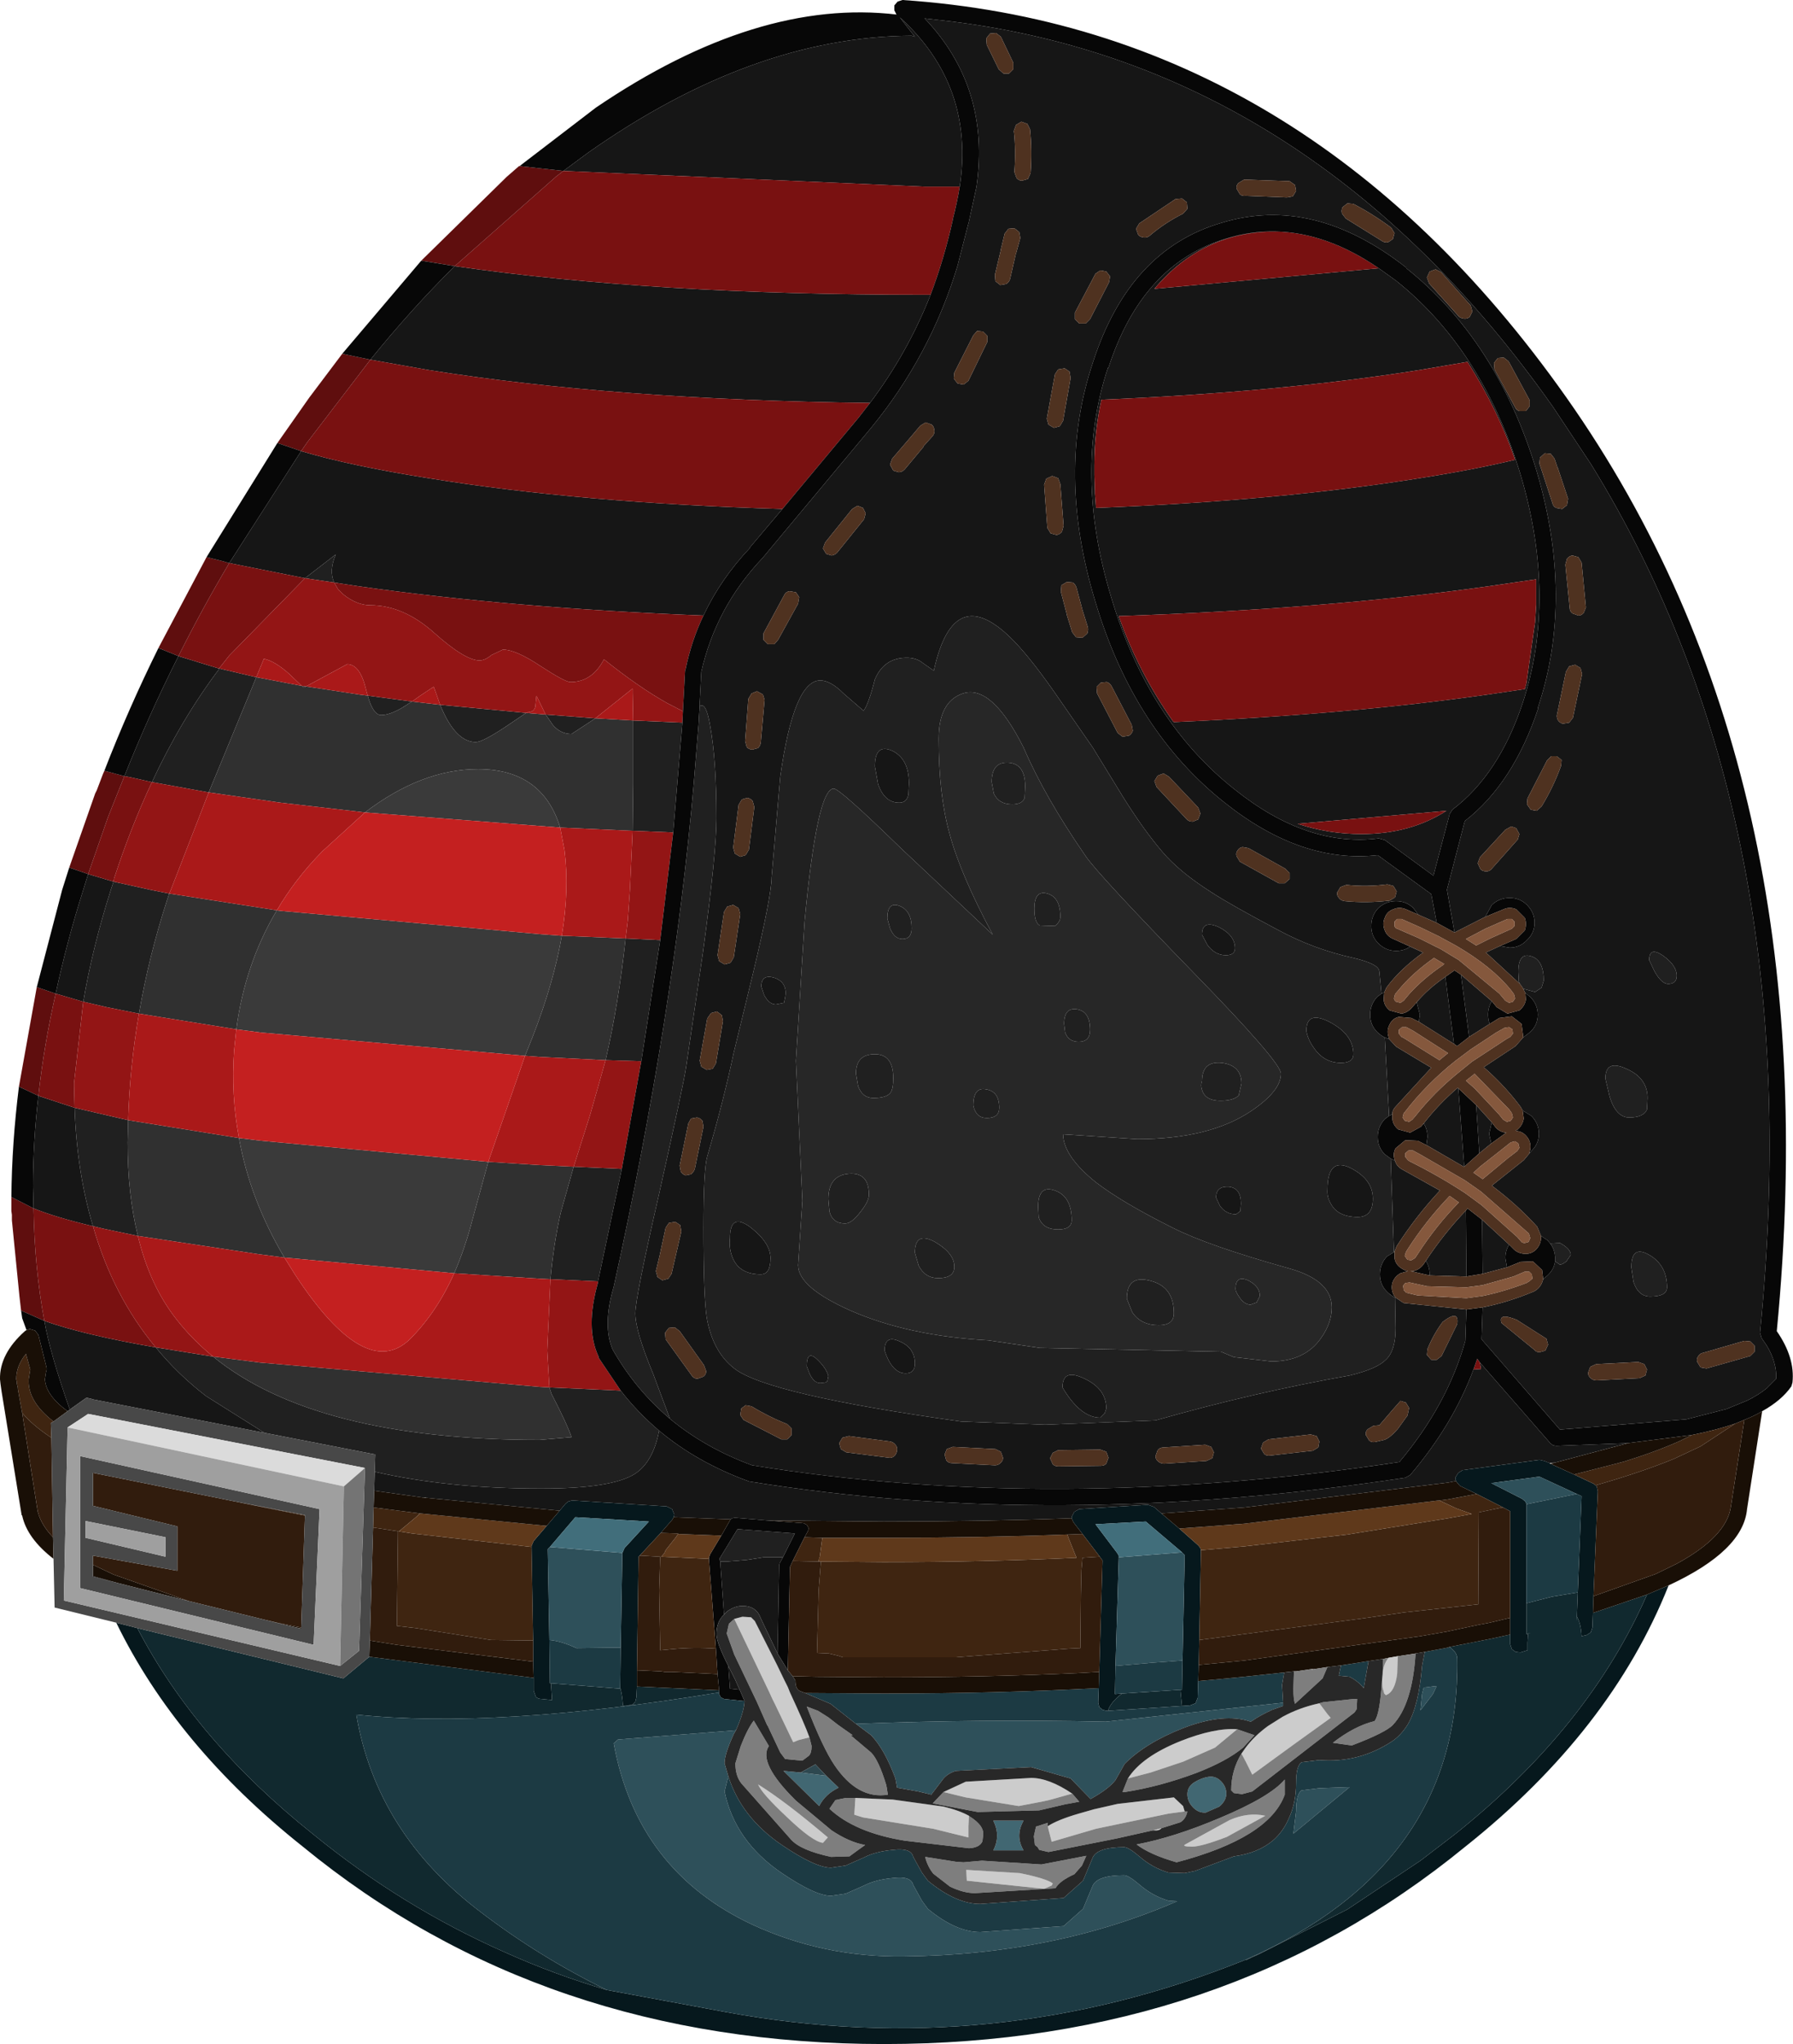 <?xml version="1.0" encoding="UTF-8" standalone="no"?>
<svg xmlns:ffdec="https://www.free-decompiler.com/flash" xmlns:xlink="http://www.w3.org/1999/xlink" ffdec:objectType="shape" height="188.95px" width="165.8px" xmlns="http://www.w3.org/2000/svg">
  <g transform="matrix(1.0, 0.0, 0.0, 1.0, 106.85, 146.6)">
    <path d="M2.95 19.25 Q2.95 18.55 3.6 18.15 4.25 17.75 4.9 17.65 5.55 17.55 6.05 18.05 6.55 18.55 6.55 19.25 6.5 19.9 5.9 20.4 L4.65 20.95 Q4.0 21.0 3.5 20.5 2.95 19.95 2.95 19.25 M-15.0 24.45 Q-14.3 23.1 -15.0 21.7 L-12.2 21.7 Q-13.0 23.1 -12.2 24.45 L-15.0 24.45 M-32.8 17.25 L-30.45 17.55 -29.3 18.65 Q-30.55 19.25 -31.1 20.35 L-34.4 17.1 -32.8 17.25" fill="#416772" fill-rule="evenodd" stroke="none"/>
    <path d="M21.8 -125.55 Q20.05 -126.85 18.3 -127.75 L17.75 -127.8 17.3 -127.45 Q17.15 -127.15 17.25 -126.85 L17.6 -126.4 20.9 -124.35 Q21.15 -124.15 21.5 -124.2 L21.95 -124.5 22.1 -125.05 21.8 -125.55 M1.85 -128.2 L-1.5 -125.95 -1.8 -125.45 -1.6 -124.9 Q-1.45 -124.7 -1.1 -124.65 -0.8 -124.6 -0.55 -124.8 0.85 -126.0 2.55 -126.85 L2.95 -127.3 2.9 -127.9 2.45 -128.25 1.85 -128.2 M12.4 -129.85 L8.2 -130.0 7.7 -129.7 Q7.45 -129.5 7.5 -129.15 L7.8 -128.65 Q8.0 -128.45 8.35 -128.5 L12.15 -128.35 12.7 -128.45 13.0 -128.95 12.9 -129.5 12.4 -129.85 M20.65 -121.8 L22.25 -120.65 Q30.25 -114.25 33.75 -102.75 37.15 -91.3 33.95 -81.6 31.75 -75.0 27.45 -71.75 L27.2 -71.35 25.7 -65.65 21.2 -68.95 20.65 -69.1 Q14.05 -68.25 7.35 -73.6 -0.7 -79.95 -4.1 -91.4 -7.6 -102.9 -4.4 -112.6 L-4.35 -112.6 Q-1.25 -122.2 6.55 -124.55 8.8 -125.25 11.1 -125.2 4.35 -125.2 -0.1 -119.9 L20.65 -121.8 M34.6 -109.6 L32.65 -113.2 32.2 -113.55 31.65 -113.5 31.3 -113.05 31.35 -112.45 33.25 -108.95 Q33.35 -108.7 33.65 -108.6 L34.25 -108.6 34.6 -109.05 34.6 -109.6 M29.15 -118.35 L26.4 -121.45 25.9 -121.7 25.35 -121.5 25.1 -120.95 25.3 -120.4 28.0 -117.4 Q28.15 -117.2 28.5 -117.15 28.8 -117.1 29.05 -117.3 L29.3 -117.8 29.15 -118.35 M27.65 -60.4 L26.95 -64.35 28.6 -70.7 Q33.1 -74.2 35.4 -81.15 L35.35 -81.15 Q38.75 -91.3 35.2 -103.2 31.55 -115.15 23.2 -121.8 L23.2 -121.85 Q14.6 -128.6 6.1 -126.0 -2.45 -123.5 -5.8 -113.05 -9.2 -102.9 -5.55 -90.95 -2.0 -79.05 6.4 -72.4 13.5 -66.75 20.55 -67.55 L25.5 -63.95 26.0 -61.3 24.3 -62.05 23.85 -62.65 Q23.2 -63.3 22.25 -63.3 21.3 -63.3 20.6 -62.65 19.95 -61.95 19.95 -61.0 19.95 -60.05 20.6 -59.4 21.3 -58.7 22.25 -58.7 23.0 -58.7 23.55 -59.1 L24.75 -58.55 Q22.6 -57.0 21.35 -55.3 L21.15 -54.85 20.9 -54.75 20.7 -56.8 Q20.65 -57.5 18.3 -58.05 14.65 -58.85 11.4 -60.6 7.05 -62.9 5.2 -64.1 2.2 -66.0 0.6 -67.9 -1.1 -69.9 -2.95 -72.85 L-5.8 -77.5 -8.85 -81.9 Q-11.35 -85.55 -13.1 -87.35 -18.65 -93.05 -20.5 -84.6 L-21.5 -85.3 Q-22.1 -85.8 -23.0 -85.8 -25.1 -85.8 -25.95 -83.8 -26.55 -81.45 -27.0 -80.9 L-28.85 -82.5 Q-30.05 -83.7 -31.0 -83.7 -33.45 -83.7 -34.7 -74.8 L-35.5 -65.5 Q-35.5 -63.85 -37.2 -56.7 L-39.0 -49.3 Q-39.95 -44.8 -41.45 -39.7 -41.8 -38.5 -41.8 -33.1 -41.8 -26.75 -41.5 -24.8 -40.95 -21.65 -38.95 -20.1 -35.9 -17.7 -18.0 -15.2 L-10.2 -14.9 0.0 -15.3 Q9.15 -17.9 17.95 -19.45 20.45 -20.05 21.3 -20.9 22.2 -21.75 22.2 -23.8 L22.15 -26.65 22.2 -26.65 22.95 -26.15 28.75 -25.55 28.65 -22.65 Q27.0 -16.75 22.55 -11.45 -9.4 -6.65 -37.3 -11.15 -41.65 -12.75 -44.9 -15.45 L-46.45 -19.6 Q-48.1 -23.55 -48.1 -25.2 -48.1 -26.65 -45.9 -36.25 -43.6 -46.55 -43.4 -48.0 L-41.85 -58.55 Q-40.6 -67.75 -40.6 -70.95 -40.6 -76.4 -41.2 -79.6 -41.55 -81.65 -42.1 -81.35 L-42.15 -81.35 -42.15 -81.65 -42.0 -84.5 Q-40.65 -90.45 -36.4 -94.95 L-36.35 -95.0 -26.3 -107.05 Q-20.8 -113.75 -18.3 -122.05 L-17.3 -125.95 -17.3 -125.9 -16.55 -129.35 Q-15.25 -138.5 -21.35 -144.9 L-18.75 -144.6 Q14.6 -140.4 36.75 -109.0 L40.3 -103.65 Q60.6 -70.7 55.9 -23.4 L56.05 -22.9 56.5 -22.25 Q57.45 -20.7 57.4 -19.15 L56.5 -18.25 Q55.75 -17.65 54.75 -17.15 L52.8 -16.35 49.1 -15.4 37.4 -14.45 30.15 -22.8 30.25 -25.75 Q32.55 -26.2 34.95 -27.2 35.5 -27.45 35.75 -28.05 L35.85 -28.35 36.25 -28.7 Q36.85 -29.25 36.95 -30.0 L37.4 -29.7 Q37.6 -29.7 38.0 -30.0 L38.4 -30.6 Q38.4 -31.15 37.4 -31.7 L36.5 -31.65 36.25 -31.95 35.65 -32.35 35.3 -33.2 Q33.5 -35.2 31.1 -37.0 L34.05 -39.35 34.55 -39.95 34.75 -40.2 Q35.45 -40.85 35.45 -41.8 35.45 -42.75 34.75 -43.45 L33.95 -43.95 33.75 -44.3 Q32.25 -46.3 30.35 -47.95 L33.3 -49.9 34.0 -50.7 34.65 -51.2 Q35.35 -51.85 35.35 -52.8 35.35 -53.75 34.65 -54.45 L34.2 -54.8 34.0 -55.2 35.1 -54.9 35.7 -55.3 35.9 -55.95 Q35.9 -57.85 34.75 -58.2 33.55 -58.6 33.55 -56.75 L33.6 -55.85 33.7 -55.65 30.55 -58.55 31.85 -59.15 32.75 -59.0 Q33.7 -59.0 34.35 -59.7 35.05 -60.35 35.05 -61.3 35.05 -62.25 34.35 -62.95 33.7 -63.6 32.75 -63.6 31.8 -63.6 31.1 -62.95 L30.5 -61.85 27.65 -60.4 M-5.0 -109.65 Q-5.65 -106.75 -5.65 -103.55 L-5.65 -103.35 -5.65 -103.15 -5.65 -102.7 -5.6 -101.15 -5.6 -101.0 -5.5 -99.65 Q11.35 -100.3 24.45 -102.4 29.55 -103.2 33.25 -104.1 31.65 -108.75 28.85 -113.15 L24.45 -112.4 Q11.55 -110.35 -5.0 -109.65 M37.2 -103.3 L36.9 -104.2 36.55 -104.65 36.0 -104.7 35.55 -104.3 35.5 -103.75 35.8 -102.85 36.7 -100.1 Q36.75 -99.8 37.05 -99.65 L37.6 -99.55 38.05 -99.9 38.15 -100.5 37.2 -103.35 37.2 -103.3 M48.2 -56.4 Q48.2 -57.35 46.95 -58.25 45.65 -59.15 45.65 -57.85 L46.15 -56.8 Q46.8 -55.65 47.4 -55.65 48.2 -55.65 48.2 -56.4 M39.8 -90.45 L39.4 -94.6 39.1 -95.1 38.55 -95.25 Q38.25 -95.2 38.05 -94.95 L37.9 -94.4 38.3 -90.4 Q38.3 -90.1 38.55 -89.9 L39.1 -89.7 Q39.4 -89.7 39.6 -89.95 L39.8 -90.45 M34.3 -83.45 L35.1 -89.1 35.2 -90.7 35.2 -92.0 35.2 -92.2 35.2 -93.05 30.75 -92.4 Q15.8 -90.3 -3.4 -89.65 -1.6 -84.5 1.6 -79.95 L1.7 -79.85 Q17.8 -80.55 30.75 -82.4 L34.15 -82.9 34.3 -83.45 M38.6 -80.25 L39.45 -84.3 39.3 -84.85 38.8 -85.15 38.25 -85.0 37.95 -84.5 37.15 -80.65 Q37.05 -80.35 37.2 -80.05 37.35 -79.8 37.65 -79.7 L38.25 -79.8 38.6 -80.25 M35.7 -72.05 Q36.8 -73.85 37.5 -75.8 L37.55 -76.35 37.1 -76.7 36.6 -76.7 36.2 -76.3 34.4 -72.8 34.35 -72.25 34.7 -71.75 35.25 -71.65 35.7 -72.05 M0.1 -73.85 L2.9 -70.85 Q3.1 -70.65 3.45 -70.65 L3.95 -70.85 4.15 -71.4 3.95 -71.95 1.25 -74.8 0.75 -75.1 0.2 -74.9 -0.1 -74.4 0.1 -73.85 M7.8 -66.95 L11.4 -64.95 11.95 -64.95 12.4 -65.35 12.4 -65.9 12.0 -66.3 8.6 -68.2 8.05 -68.3 Q7.75 -68.25 7.6 -68.0 7.4 -67.75 7.5 -67.45 L7.8 -66.95 M17.5 -63.3 Q19.55 -63.1 21.65 -63.35 L22.15 -63.65 22.3 -64.2 22.0 -64.7 21.45 -64.85 Q19.55 -64.6 17.65 -64.8 L17.1 -64.6 16.8 -64.1 Q16.75 -63.8 17.0 -63.55 17.15 -63.35 17.5 -63.3 M13.15 -70.45 Q16.0 -69.5 19.05 -69.5 23.55 -69.5 26.9 -71.65 L13.15 -70.45 M7.35 -58.95 Q7.35 -58.3 6.5 -58.3 5.5 -58.3 4.8 -59.25 L4.3 -60.2 Q4.3 -61.6 5.85 -60.9 7.35 -60.15 7.35 -58.95 M18.3 -49.15 Q18.3 -48.35 17.15 -48.35 15.55 -48.35 14.6 -49.8 14.1 -50.5 13.95 -51.3 13.95 -53.25 16.15 -52.1 18.3 -50.95 18.3 -49.15 M31.1 -66.3 L33.5 -69.0 33.65 -69.5 33.35 -70.05 32.9 -70.2 32.35 -69.9 30.0 -67.35 29.8 -66.8 30.05 -66.25 Q30.25 -66.05 30.6 -66.05 30.9 -66.05 31.1 -66.3 M28.25 -56.5 L31.1 -54.05 Q30.75 -53.5 30.75 -52.8 30.75 -52.35 30.9 -51.95 L29.0 -50.75 28.25 -56.5 M24.35 -52.15 L24.45 -52.8 24.15 -53.95 Q25.2 -55.2 26.8 -56.3 L27.6 -50.1 24.35 -52.15 M21.2 -50.7 L21.6 -50.55 22.25 -49.85 25.5 -47.9 22.2 -44.3 Q21.9 -44.0 21.9 -43.6 L21.6 -43.45 21.2 -50.7 M31.05 -40.9 L29.95 -40.0 29.65 -44.45 31.1 -42.85 30.85 -41.8 31.05 -40.9 M28.55 -38.75 L28.5 -38.75 25.05 -40.75 25.15 -41.5 Q25.15 -42.2 24.8 -42.75 26.2 -44.55 27.95 -46.05 L28.0 -46.0 28.55 -38.75 M22.15 -39.3 Q22.3 -38.75 22.9 -38.45 L26.3 -36.55 Q24.1 -34.2 22.3 -31.4 L22.1 -30.9 22.05 -30.85 21.75 -39.5 22.15 -39.3 M30.2 -33.85 L32.7 -31.55 Q32.35 -31.0 32.35 -30.3 L32.5 -29.45 30.25 -28.85 30.2 -33.85 M25.0 -30.05 Q26.65 -32.55 28.7 -34.7 L28.75 -28.6 25.35 -28.7 25.35 -28.8 Q25.35 -29.5 25.0 -30.05 M7.9 -35.35 L7.85 -34.65 7.45 -34.35 Q6.5 -34.35 5.95 -35.15 L5.6 -35.9 Q5.6 -36.95 6.75 -36.9 7.9 -36.8 7.9 -35.35 M20.1 -35.8 Q20.1 -34.1 18.7 -34.1 16.85 -34.1 16.2 -35.35 15.85 -35.95 15.9 -36.6 15.9 -39.65 18.0 -38.65 20.1 -37.6 20.1 -35.8 M10.6 -12.05 L14.55 -12.5 15.05 -12.8 15.15 -13.35 14.9 -13.85 14.35 -14.0 10.45 -13.55 9.95 -13.25 9.75 -12.7 10.05 -12.2 Q10.25 -12.0 10.6 -12.05 M22.4 -14.5 L23.3 -15.75 23.45 -16.45 23.15 -16.95 22.65 -17.1 21.9 -16.25 20.7 -14.85 20.15 -14.8 19.65 -14.5 Q19.4 -14.3 19.45 -13.95 L19.75 -13.45 Q19.95 -13.25 20.3 -13.3 L21.15 -13.5 Q21.65 -13.65 22.4 -14.5 M0.8 -11.3 L4.7 -11.55 5.25 -11.8 5.4 -12.35 5.15 -12.85 4.6 -13.05 0.75 -12.8 Q0.4 -12.8 0.2 -12.55 L0.0 -12.0 Q0.0 -11.7 0.25 -11.5 0.5 -11.3 0.8 -11.3 M0.55 -6.7 L-0.15 -7.3 -0.7 -7.5 -7.05 -7.1 -7.5 -6.85 -7.75 -6.4 -7.75 -6.25 Q-16.1 -5.95 -25.15 -5.95 L-35.9 -6.05 -38.9 -6.3 -39.15 -6.25 -39.3 -6.15 -44.55 -6.35 -44.5 -6.6 -44.7 -7.1 -45.2 -7.35 -53.95 -7.9 -54.3 -7.8 -54.55 -7.6 -55.1 -6.95 -67.5 -8.15 -67.5 -8.2 -67.6 -8.15 -72.25 -8.8 -72.2 -10.55 Q-65.4 -9.0 -56.95 -9.0 L-56.7 -9.0 Q-50.3 -9.0 -48.15 -10.35 -46.45 -11.45 -45.9 -14.35 -42.45 -11.45 -37.7 -9.7 L-37.55 -9.65 Q-9.3 -5.1 23.1 -10.0 L23.55 -10.25 Q27.5 -14.9 29.4 -20.0 L30.1 -20.05 30.0 -20.65 36.5 -13.2 36.75 -13.0 37.05 -12.95 43.7 -13.2 36.95 -11.4 36.45 -11.35 35.95 -11.55 35.5 -11.65 28.4 -10.7 28.0 -10.45 27.75 -10.05 Q27.7 -9.9 27.8 -9.7 L27.05 -9.55 8.2 -7.25 0.55 -6.7 M40.8 -19.0 L44.75 -19.2 45.3 -19.45 45.45 -20.0 45.2 -20.5 44.65 -20.7 40.75 -20.5 40.2 -20.25 40.0 -19.7 Q40.0 -19.4 40.25 -19.2 40.45 -19.0 40.8 -19.0 M36.15 -22.85 L33.4 -24.6 Q31.65 -25.3 32.0 -24.3 L35.0 -21.85 Q35.2 -21.6 35.5 -21.6 L36.05 -21.75 36.3 -22.3 36.15 -22.85 M-54.75 -130.8 L-52.45 -132.5 Q-37.25 -143.2 -22.6 -143.3 L-22.55 -143.3 -22.25 -143.2 -23.65 -145.0 Q-16.7 -138.7 -18.1 -129.35 L-21.4 -129.35 -54.75 -130.8 M-20.8 -119.35 Q-22.9 -114.0 -26.4 -109.35 -50.05 -109.65 -67.25 -112.4 L-72.6 -113.35 Q-68.8 -118.05 -64.8 -122.0 -46.55 -119.35 -21.4 -119.35 L-20.8 -119.35 M-34.5 -99.55 L-37.5 -96.0 -37.5 -95.95 Q-40.2 -93.1 -41.8 -89.7 -59.6 -90.4 -73.65 -92.4 L-75.95 -92.75 Q-76.45 -93.85 -75.8 -95.35 L-78.65 -93.15 -85.65 -94.55 -79.0 -104.9 Q-74.5 -103.55 -67.25 -102.4 -53.1 -100.1 -34.5 -99.55 M26.45 -21.25 L27.9 -24.2 Q28.1 -25.6 26.55 -24.4 25.7 -23.25 25.15 -21.9 L25.1 -21.35 25.5 -20.9 26.0 -20.9 26.45 -21.25 M47.3 -27.6 Q47.3 -29.65 45.65 -30.6 44.0 -31.55 44.0 -29.45 L44.2 -28.1 Q44.65 -26.75 45.75 -26.75 47.3 -26.75 47.3 -27.6 M45.5 -45.1 Q45.5 -46.95 43.55 -47.8 41.6 -48.7 41.6 -46.9 L42.0 -45.2 Q42.6 -43.3 43.8 -43.3 45.15 -43.3 45.45 -44.05 L45.5 -45.1 M50.95 -20.1 L55.0 -21.25 55.4 -21.65 55.4 -22.2 55.0 -22.6 54.45 -22.65 50.65 -21.55 Q50.35 -21.5 50.2 -21.25 50.0 -21.0 50.1 -20.7 L50.4 -20.2 50.95 -20.1 M-34.95 6.25 L-36.5 3.0 Q-36.9 1.85 -38.2 1.85 -38.9 1.85 -39.6 2.35 L-39.9 2.65 -40.25 -2.25 -39.65 -2.25 -37.8 -2.4 -36.2 -2.65 -34.45 -2.65 -34.75 -2.1 -34.8 -1.9 -34.95 6.25 M-39.5 7.4 L-38.9 8.6 -38.45 9.6 -39.35 9.5 -39.5 7.4 M-15.6 -142.45 L-14.5 -140.2 -14.05 -139.8 -13.55 -139.8 -13.15 -140.2 -13.15 -140.8 -14.3 -143.2 -14.75 -143.55 -15.3 -143.5 -15.65 -143.05 -15.6 -142.45 M-13.1 -134.5 Q-12.9 -132.7 -13.05 -130.7 L-12.85 -130.15 Q-12.65 -129.9 -12.35 -129.9 L-11.8 -130.05 -11.55 -130.6 Q-11.4 -132.7 -11.6 -134.65 L-11.85 -135.15 -12.4 -135.35 -12.9 -135.05 -13.1 -134.5 M-14.3 -123.5 L-14.85 -121.2 -14.8 -120.6 -14.35 -120.25 -13.8 -120.35 Q-13.55 -120.5 -13.45 -120.8 L-12.9 -123.2 -12.9 -123.15 -12.5 -124.6 -12.6 -125.15 -13.05 -125.5 -13.6 -125.45 -13.95 -125.0 -14.3 -123.55 -14.3 -123.5 M-22.55 -106.3 L-24.35 -104.2 -24.55 -103.65 -24.25 -103.1 -23.75 -102.95 Q-23.45 -102.95 -23.2 -103.2 L-21.45 -105.3 -21.5 -105.3 -20.6 -106.3 Q-20.4 -106.55 -20.45 -106.85 -20.5 -107.2 -20.7 -107.35 L-21.25 -107.55 -21.75 -107.25 -22.55 -106.3 M-28.05 -99.55 L-30.55 -96.45 -30.75 -95.9 -30.45 -95.4 -29.95 -95.25 Q-29.65 -95.3 -29.45 -95.5 L-26.95 -98.6 -26.8 -99.15 -27.05 -99.65 -27.55 -99.85 -28.05 -99.55 M-5.55 -121.3 L-7.45 -117.7 -7.45 -117.1 -7.05 -116.7 -6.45 -116.7 -6.05 -117.1 -4.3 -120.5 -4.2 -121.05 -4.55 -121.5 -5.1 -121.6 -5.55 -121.3 M-9.3 -112.0 L-10.05 -107.9 -9.9 -107.35 -9.4 -107.05 -8.85 -107.2 -8.55 -107.7 -7.85 -111.65 -7.95 -112.25 -8.4 -112.55 -9.0 -112.45 -9.3 -112.0 M-16.85 -115.6 L-18.6 -112.15 -18.65 -111.6 -18.3 -111.15 -17.75 -111.05 -17.3 -111.4 -15.55 -115.0 -15.55 -115.55 -15.95 -115.95 -16.5 -116.0 -16.85 -115.6 M-10.3 -101.8 L-10.0 -97.8 -9.7 -97.3 -9.15 -97.15 Q-8.85 -97.2 -8.65 -97.45 L-8.5 -98.0 -8.8 -101.85 -9.0 -102.4 -9.55 -102.6 -10.1 -102.35 -10.3 -101.8 M-92.8 -74.3 L-94.8 -74.75 -95.35 -74.85 Q-93.1 -80.5 -90.35 -85.95 L-86.6 -84.8 -86.55 -84.8 Q-90.1 -80.1 -92.8 -74.3 M-98.7 -65.8 L-96.35 -65.1 -96.6 -64.35 Q-98.3 -59.0 -99.15 -54.0 L-101.7 -54.75 Q-100.7 -59.45 -99.15 -64.35 L-98.7 -65.8 M-99.95 -44.2 Q-99.75 -38.25 -98.25 -33.25 -101.65 -34.05 -103.75 -34.9 L-103.8 -36.9 Q-103.8 -41.0 -103.3 -45.3 L-99.95 -44.2 M-100.4 -16.3 Q-102.25 -21.6 -102.75 -24.5 -99.1 -23.2 -92.45 -22.05 -90.4 -19.55 -87.8 -17.55 L-82.4 -14.15 -98.3 -17.25 -98.25 -17.25 -98.85 -17.4 -100.4 -16.3 M-8.2 -89.75 L-7.7 -88.15 -7.35 -87.7 -6.75 -87.65 -6.3 -88.05 Q-6.2 -88.35 -6.25 -88.6 L-6.75 -90.2 -7.3 -92.25 Q-7.4 -92.6 -7.65 -92.75 L-8.2 -92.8 -8.7 -92.5 -8.75 -91.9 -8.2 -89.8 -8.2 -89.75 M-5.4 -82.5 L-3.5 -78.85 -3.05 -78.5 -2.45 -78.6 Q-2.2 -78.75 -2.1 -79.05 L-2.2 -79.6 -4.05 -83.15 Q-4.2 -83.45 -4.5 -83.55 L-5.05 -83.5 -5.45 -83.1 -5.4 -82.5 M-34.3 -91.65 L-36.25 -88.05 -36.25 -87.45 -35.85 -87.05 -35.25 -87.05 -34.9 -87.45 -33.05 -90.8 -32.95 -91.4 -33.25 -91.85 -33.85 -91.95 Q-34.15 -91.9 -34.3 -91.65 M-37.65 -82.0 L-37.95 -78.1 -37.8 -77.55 Q-37.65 -77.35 -37.3 -77.3 L-36.75 -77.45 Q-36.55 -77.65 -36.5 -77.95 L-36.15 -81.9 -36.3 -82.4 -36.85 -82.7 -37.35 -82.5 -37.65 -82.0 M-22.8 -74.2 L-22.85 -73.15 Q-23.0 -72.4 -23.7 -72.4 -25.05 -72.4 -25.65 -74.1 L-25.95 -75.75 Q-25.95 -77.9 -24.35 -77.2 -22.8 -76.45 -22.8 -74.2 M-38.55 -72.2 L-39.05 -68.25 -38.9 -67.7 -38.4 -67.4 -37.9 -67.55 -37.6 -68.05 -37.1 -72.0 -37.25 -72.55 Q-37.45 -72.8 -37.75 -72.85 L-38.25 -72.7 -38.55 -72.2 M-39.9 -62.3 L-40.5 -58.3 -40.35 -57.75 -39.85 -57.45 -39.3 -57.6 -39.0 -58.1 -38.4 -62.1 -38.55 -62.65 -39.05 -62.95 -39.6 -62.8 -39.9 -62.3 M-41.45 -52.45 L-42.15 -48.55 -42.0 -48.0 -41.5 -47.7 -40.95 -47.8 -40.65 -48.3 -40.0 -52.2 -40.1 -52.75 -40.55 -53.1 -41.1 -52.95 -41.45 -52.45 M-34.25 -54.4 L-34.35 -53.9 -35.1 -53.75 Q-35.75 -53.75 -36.2 -54.65 L-36.45 -55.4 Q-36.45 -56.6 -35.2 -56.2 -34.0 -55.75 -34.25 -54.4 M-43.2 -42.75 L-44.0 -38.85 -43.9 -38.3 Q-43.75 -38.05 -43.45 -37.95 L-42.95 -38.05 Q-42.7 -38.25 -42.6 -38.55 L-41.8 -42.45 -41.9 -43.0 Q-42.1 -43.25 -42.4 -43.3 L-42.95 -43.2 -43.2 -42.75 M-45.85 -30.55 L-46.2 -29.1 -46.05 -28.55 -45.6 -28.25 -45.05 -28.4 -44.75 -28.85 -44.45 -30.15 -43.85 -32.75 -43.95 -33.35 -44.4 -33.65 -45.0 -33.55 -45.3 -33.1 -45.85 -30.55 M-45.3 -22.8 L-42.85 -19.4 Q-42.65 -19.15 -42.35 -19.15 L-41.8 -19.35 Q-41.55 -19.55 -41.55 -19.85 L-41.75 -20.4 -44.0 -23.55 -44.45 -23.9 -45.0 -23.85 -45.35 -23.4 -45.3 -22.8 M-35.6 -30.3 Q-35.6 -28.8 -36.5 -28.8 -38.55 -28.8 -39.15 -30.45 -39.45 -31.25 -39.35 -32.15 -39.35 -34.55 -37.45 -33.15 -35.6 -31.7 -35.6 -30.3 M-22.25 -20.55 Q-22.25 -19.65 -23.1 -19.65 -24.35 -19.65 -25.05 -21.75 -25.05 -23.25 -23.65 -22.6 -22.25 -22.0 -22.25 -20.55 M-30.25 -19.4 L-30.35 -18.9 -30.55 -18.8 -31.0 -18.75 Q-31.6 -18.75 -32.0 -19.65 L-32.25 -20.3 Q-32.25 -21.85 -31.3 -20.95 -30.45 -20.15 -30.25 -19.4 M-28.6 -12.35 L-24.65 -11.85 Q-24.4 -11.8 -24.15 -12.0 -23.95 -12.2 -23.9 -12.5 -23.85 -12.85 -24.05 -13.05 -24.25 -13.3 -24.55 -13.35 L-28.35 -13.85 -28.95 -13.7 -29.25 -13.2 -29.1 -12.65 -28.6 -12.35 M-38.1 -15.35 L-34.6 -13.55 -34.05 -13.55 -33.65 -13.95 -33.65 -14.55 -34.05 -14.95 Q-35.8 -15.65 -37.35 -16.6 L-37.9 -16.7 -38.3 -16.4 -38.4 -15.8 -38.1 -15.35 M-4.55 -16.4 L-4.7 -15.95 -5.1 -15.55 Q-6.95 -15.55 -8.6 -18.35 -8.6 -20.15 -6.55 -19.15 -4.55 -18.2 -4.55 -16.4 M-9.0 -11.05 L-5.05 -11.1 Q-4.75 -11.1 -4.55 -11.3 L-4.35 -11.85 -4.55 -12.4 -5.1 -12.6 -9.0 -12.55 -9.5 -12.3 -9.75 -11.8 -9.5 -11.25 Q-9.3 -11.05 -9.0 -11.05 M-18.8 -11.35 L-14.85 -11.15 Q-14.55 -11.15 -14.35 -11.35 -14.1 -11.55 -14.1 -11.85 L-14.3 -12.4 -14.8 -12.65 -18.75 -12.85 -19.3 -12.65 -19.5 -12.15 -19.35 -11.6 Q-19.15 -11.35 -18.8 -11.35" fill="#161616" fill-rule="evenodd" stroke="none"/>
    <path d="M33.7 -55.65 L33.6 -55.85 33.55 -56.75 Q33.55 -58.6 34.75 -58.2 35.9 -57.85 35.9 -55.95 L35.7 -55.3 35.1 -54.9 34.0 -55.2 33.95 -55.3 33.7 -55.65 M36.5 -31.65 L37.4 -31.7 Q38.4 -31.15 38.4 -30.6 L38.0 -30.0 Q37.6 -29.7 37.4 -29.7 L36.95 -30.0 36.95 -30.3 Q36.95 -31.05 36.5 -31.65 M-42.15 -81.35 L-42.1 -81.35 Q-41.55 -81.65 -41.2 -79.6 -40.6 -76.4 -40.6 -70.95 -40.6 -67.75 -41.85 -58.55 L-43.4 -48.0 Q-43.6 -46.55 -45.9 -36.25 -48.1 -26.65 -48.1 -25.2 -48.1 -23.55 -46.45 -19.6 L-44.9 -15.45 Q-48.1 -18.15 -50.2 -21.85 -51.15 -24.1 -50.1 -27.65 -44.55 -52.8 -42.7 -74.15 L-42.25 -79.7 -42.2 -80.6 -42.15 -81.35 M22.15 -26.65 L22.2 -23.8 Q22.2 -21.75 21.3 -20.9 20.45 -20.05 17.95 -19.45 9.15 -17.9 0.0 -15.3 L-10.2 -14.9 -18.0 -15.2 Q-35.9 -17.7 -38.95 -20.1 -40.95 -21.65 -41.5 -24.8 -41.8 -26.75 -41.8 -33.1 -41.8 -38.5 -41.45 -39.7 -39.95 -44.8 -39.0 -49.3 L-37.2 -56.7 Q-35.5 -63.85 -35.5 -65.5 L-34.7 -74.8 Q-33.45 -83.7 -31.0 -83.7 -30.05 -83.7 -28.85 -82.5 L-27.0 -80.9 Q-26.55 -81.45 -25.95 -83.8 -25.1 -85.8 -23.0 -85.8 -22.1 -85.8 -21.5 -85.3 L-20.5 -84.6 Q-18.65 -93.05 -13.1 -87.35 -11.35 -85.55 -8.85 -81.9 L-5.8 -77.5 -2.95 -72.85 Q-1.1 -69.9 0.6 -67.9 2.2 -66.0 5.2 -64.1 7.05 -62.9 11.4 -60.6 14.65 -58.85 18.3 -58.05 20.65 -57.5 20.7 -56.8 L20.9 -54.75 20.5 -54.45 Q19.85 -53.75 19.85 -52.8 19.85 -51.85 20.5 -51.2 20.8 -50.9 21.2 -50.7 L21.6 -43.45 21.2 -43.15 Q20.55 -42.45 20.55 -41.5 20.55 -40.55 21.2 -39.9 L21.75 -39.5 22.05 -30.85 21.4 -30.45 Q20.75 -29.75 20.75 -28.8 20.75 -27.85 21.4 -27.2 21.75 -26.85 22.15 -26.65 M48.2 -56.4 Q48.2 -55.65 47.4 -55.65 46.8 -55.65 46.15 -56.8 L45.65 -57.85 Q45.65 -59.15 46.95 -58.25 48.2 -57.35 48.2 -56.4 M18.3 -49.15 Q18.3 -50.95 16.15 -52.1 13.95 -53.25 13.95 -51.3 14.1 -50.5 14.6 -49.8 15.55 -48.35 17.15 -48.35 18.3 -48.35 18.3 -49.15 M7.35 -58.95 Q7.35 -60.15 5.85 -60.9 4.3 -61.6 4.3 -60.2 L4.8 -59.25 Q5.5 -58.3 6.5 -58.3 7.35 -58.3 7.35 -58.95 M7.95 -46.45 L7.7 -45.35 Q7.25 -44.85 6.0 -44.85 4.6 -44.85 4.3 -45.85 4.15 -46.3 4.3 -46.65 4.3 -48.55 6.15 -48.35 7.95 -48.1 7.95 -46.45 M7.9 -35.35 Q7.9 -36.8 6.75 -36.9 5.6 -36.95 5.6 -35.9 L5.95 -35.15 Q6.5 -34.35 7.45 -34.35 L7.85 -34.65 7.9 -35.35 M9.65 -26.8 L9.35 -26.2 8.8 -26.0 Q8.2 -26.0 7.75 -26.7 7.4 -27.2 7.4 -27.45 7.4 -28.75 8.55 -28.25 9.65 -27.7 9.65 -26.8 M11.6 -47.35 Q11.6 -48.4 3.65 -56.55 -5.25 -65.7 -6.45 -67.45 -10.25 -72.95 -12.2 -77.5 -15.15 -83.35 -17.8 -82.5 -20.05 -81.75 -20.05 -78.3 -20.05 -73.15 -19.05 -69.55 -18.05 -65.8 -15.05 -60.2 L-23.55 -68.2 Q-29.2 -73.7 -29.75 -73.7 -31.3 -73.7 -32.45 -61.4 L-33.25 -48.55 -32.95 -42.05 -32.65 -35.6 -33.05 -29.65 Q-33.05 -27.6 -28.2 -25.45 -22.85 -23.1 -15.45 -22.7 L-10.7 -22.0 6.05 -21.65 7.25 -21.15 10.7 -20.75 Q13.8 -20.75 15.3 -22.9 16.3 -24.3 16.3 -25.75 16.3 -28.25 12.35 -29.35 4.85 -31.45 1.6 -33.1 -3.1 -35.45 -5.5 -37.3 -8.5 -39.7 -8.55 -41.75 L-1.7 -41.3 Q5.0 -41.3 8.85 -43.9 11.6 -45.75 11.6 -47.35 M20.1 -35.8 Q20.1 -37.6 18.0 -38.65 15.9 -39.65 15.9 -36.6 15.85 -35.95 16.2 -35.35 16.85 -34.1 18.7 -34.1 20.1 -34.1 20.1 -35.8 M-43.75 -79.8 L-44.6 -69.65 -48.35 -69.8 -48.3 -74.15 -48.3 -80.0 -43.75 -79.8 M-45.8 -59.7 L-47.55 -48.5 -50.85 -48.6 Q-49.65 -53.8 -49.0 -59.85 L-45.8 -59.7 M-49.35 -38.55 L-51.55 -28.15 -55.95 -28.35 Q-55.65 -31.65 -55.0 -34.5 L-53.8 -38.75 -49.35 -38.55 M-49.45 -18.05 Q-47.9 -16.05 -45.9 -14.35 -46.45 -11.45 -48.15 -10.35 -50.3 -9.0 -56.7 -9.0 L-56.95 -9.0 Q-65.4 -9.0 -72.2 -10.55 L-72.15 -12.15 -82.4 -14.15 -87.8 -17.55 Q-90.4 -19.55 -92.45 -22.05 L-87.15 -21.2 Q-77.7 -13.5 -57.0 -13.5 L-56.95 -13.5 -54.0 -13.75 Q-54.4 -14.95 -55.85 -17.75 L-56.05 -18.35 -49.45 -18.05 M1.7 -25.2 Q1.7 -24.1 0.3 -24.1 -1.35 -24.1 -2.15 -25.3 L-2.65 -26.55 Q-2.65 -28.8 -0.45 -28.2 1.7 -27.65 1.7 -25.2 M45.5 -45.1 L45.45 -44.05 Q45.15 -43.3 43.8 -43.3 42.6 -43.3 42.0 -45.2 L41.6 -46.9 Q41.6 -48.7 43.55 -47.8 45.5 -46.95 45.5 -45.1 M47.3 -27.6 Q47.3 -26.75 45.75 -26.75 44.65 -26.75 44.2 -28.1 L44.0 -29.45 Q44.0 -31.55 45.65 -30.6 47.3 -29.65 47.3 -27.6 M-92.8 -74.3 Q-90.1 -80.1 -86.55 -84.8 L-83.15 -84.0 -87.55 -73.35 -92.8 -74.3 M-78.95 -83.2 L-78.55 -83.15 -78.75 -83.05 -78.95 -83.2 M-72.85 -82.3 L-68.75 -81.75 -69.0 -81.6 Q-70.6 -80.5 -71.6 -80.5 -72.35 -80.5 -72.85 -82.3 M-66.15 -81.45 L-58.2 -80.7 -60.2 -79.35 Q-62.25 -78.0 -62.85 -78.0 -64.75 -78.0 -66.15 -81.45 M-56.4 -80.55 L-51.8 -80.2 -52.4 -79.8 -54.0 -78.75 Q-55.0 -78.75 -55.7 -79.55 L-56.4 -80.55 M-99.15 -54.0 Q-98.3 -59.0 -96.6 -64.35 L-96.35 -65.1 -92.95 -64.35 -91.2 -64.0 -91.4 -63.4 Q-93.1 -58.15 -94.0 -52.9 L-97.0 -53.5 -99.15 -54.0 M-95.0 -43.05 L-95.05 -41.0 Q-95.05 -36.2 -94.1 -32.35 L-97.2 -33.0 -98.25 -33.25 Q-99.75 -38.25 -99.95 -44.2 L-95.0 -43.05 M-12.05 -73.9 L-12.1 -72.85 Q-12.3 -72.25 -13.25 -72.25 -14.5 -72.25 -14.95 -73.25 L-15.15 -74.3 Q-15.15 -76.2 -13.6 -76.1 -12.05 -76.0 -12.05 -73.9 M-22.8 -74.2 Q-22.8 -76.45 -24.35 -77.2 -25.95 -77.9 -25.95 -75.75 L-25.65 -74.1 Q-25.05 -72.4 -23.7 -72.4 -23.0 -72.4 -22.85 -73.15 L-22.8 -74.2 M-34.25 -54.4 Q-34.0 -55.75 -35.2 -56.2 -36.45 -56.6 -36.45 -55.4 L-36.2 -54.65 Q-35.75 -53.75 -35.1 -53.75 L-34.35 -53.9 -34.25 -54.4 M-22.55 -60.8 Q-22.55 -59.8 -23.4 -59.8 -24.15 -59.8 -24.55 -60.8 L-24.8 -61.7 Q-24.8 -63.3 -23.65 -62.85 -22.55 -62.4 -22.55 -60.8 M-8.8 -61.85 Q-8.8 -61.4 -9.3 -61.0 L-10.7 -61.05 Q-11.2 -61.3 -11.2 -62.6 -11.2 -64.35 -10.0 -64.0 -8.8 -63.65 -8.8 -61.85 M-6.05 -51.4 Q-6.05 -50.3 -7.1 -50.3 -8.05 -50.3 -8.35 -51.15 L-8.45 -51.95 Q-8.45 -53.5 -7.25 -53.3 -6.05 -53.1 -6.05 -51.4 M-75.95 -92.75 L-78.65 -93.15 -75.8 -95.35 Q-76.45 -93.85 -75.95 -92.75 M-14.45 -44.2 Q-14.45 -43.25 -15.6 -43.25 -16.6 -43.25 -16.85 -44.4 -16.85 -46.15 -15.65 -45.9 -14.45 -45.7 -14.45 -44.2 M-7.75 -33.8 Q-7.75 -32.95 -9.0 -32.95 -10.45 -32.95 -10.8 -34.1 L-10.85 -35.05 Q-10.85 -37.1 -9.3 -36.55 -7.75 -36.0 -7.75 -33.8 M-18.6 -29.5 Q-18.6 -28.45 -20.1 -28.45 -21.3 -28.45 -21.9 -29.6 L-22.25 -30.8 Q-22.25 -32.8 -20.4 -31.8 -18.6 -30.75 -18.6 -29.5 M-25.95 -49.15 Q-24.25 -49.15 -24.25 -46.95 -24.25 -45.95 -24.5 -45.6 -24.85 -45.1 -26.1 -45.1 -27.1 -45.1 -27.5 -46.2 L-27.7 -47.35 Q-27.7 -49.15 -25.95 -49.15 M-35.6 -30.3 Q-35.6 -31.7 -37.45 -33.15 -39.35 -34.55 -39.35 -32.15 -39.45 -31.25 -39.15 -30.45 -38.55 -28.8 -36.5 -28.8 -35.6 -28.8 -35.6 -30.3 M-26.5 -36.15 Q-26.5 -35.55 -27.3 -34.55 -28.1 -33.5 -28.7 -33.5 -29.85 -33.5 -30.15 -34.6 L-30.25 -35.75 Q-30.25 -37.95 -28.35 -38.1 -26.5 -38.25 -26.5 -36.15 M-30.25 -19.4 Q-30.45 -20.15 -31.3 -20.95 -32.25 -21.85 -32.25 -20.3 L-32.0 -19.65 Q-31.6 -18.75 -31.0 -18.75 L-30.55 -18.8 -30.35 -18.9 -30.25 -19.4 M-22.25 -20.55 Q-22.25 -22.0 -23.65 -22.6 -25.05 -23.25 -25.05 -21.75 -24.35 -19.65 -23.1 -19.65 -22.25 -19.65 -22.25 -20.55 M-34.45 -2.65 L-36.2 -2.65 -37.8 -2.4 -39.65 -2.25 -40.25 -2.25 -40.3 -2.45 -40.3 -2.55 -38.65 -5.25 -33.35 -4.85 -34.45 -2.65 M-4.55 -16.4 Q-4.55 -18.2 -6.55 -19.15 -8.6 -20.15 -8.6 -18.35 -6.95 -15.55 -5.1 -15.55 L-4.7 -15.95 -4.55 -16.4" fill="#202020" fill-rule="evenodd" stroke="none"/>
    <path d="M-83.15 -84.0 L-78.95 -83.2 -78.75 -83.05 -78.55 -83.15 -73.65 -82.4 -72.85 -82.3 Q-72.35 -80.5 -71.6 -80.5 -70.6 -80.5 -69.0 -81.6 L-68.75 -81.75 -66.15 -81.45 Q-64.75 -78.0 -62.85 -78.0 -62.25 -78.0 -60.2 -79.35 L-58.2 -80.7 -56.4 -80.55 -55.7 -79.55 Q-55.0 -78.75 -54.0 -78.75 L-52.4 -79.8 -51.8 -80.2 -48.3 -80.0 -48.3 -74.15 -48.35 -69.8 -55.05 -70.1 Q-56.7 -75.5 -62.65 -75.5 -67.85 -75.5 -73.1 -71.5 L-80.9 -72.4 -87.55 -73.35 -83.15 -84.0 M-94.0 -52.9 Q-93.1 -58.15 -91.4 -63.4 L-91.2 -64.0 -81.25 -62.45 Q-84.2 -57.5 -85.0 -51.45 L-94.0 -52.9 M-95.0 -43.05 L-84.75 -41.4 Q-83.75 -35.75 -80.55 -30.35 L-82.85 -30.65 -94.1 -32.35 Q-95.05 -36.2 -95.05 -41.0 L-95.0 -43.05 M-87.15 -21.2 L-82.85 -20.65 -56.95 -18.4 -56.05 -18.35 -55.85 -17.75 Q-54.4 -14.95 -54.0 -13.75 L-56.95 -13.5 -57.0 -13.5 Q-77.7 -13.5 -87.15 -21.2 M-55.95 -28.35 L-56.95 -28.4 -64.85 -28.9 Q-63.85 -31.2 -63.15 -33.9 L-61.7 -39.2 -56.95 -38.9 -53.8 -38.75 -55.0 -34.5 Q-55.65 -31.65 -55.95 -28.35 M-50.85 -48.6 L-56.95 -48.9 -58.3 -49.0 -57.6 -50.75 Q-55.65 -55.75 -54.9 -60.1 L-49.0 -59.85 Q-49.65 -53.8 -50.85 -48.6" fill="#303030" fill-rule="evenodd" stroke="none"/>
    <path d="M11.1 -125.2 Q15.85 -125.1 20.65 -121.8 L-0.1 -119.9 Q4.35 -125.2 11.1 -125.2 M-5.0 -109.65 Q11.55 -110.35 24.45 -112.4 L28.85 -113.15 Q31.65 -108.75 33.25 -104.1 29.55 -103.2 24.45 -102.4 11.35 -100.3 -5.5 -99.65 L-5.6 -101.0 -5.6 -101.15 -5.65 -102.7 -5.65 -103.15 -5.65 -103.35 -5.65 -103.55 Q-5.65 -106.75 -5.0 -109.65 M34.3 -83.45 L34.15 -82.9 30.75 -82.4 Q17.8 -80.55 1.7 -79.85 L1.6 -79.95 Q-1.6 -84.5 -3.4 -89.65 15.8 -90.3 30.75 -92.4 L35.2 -93.05 35.2 -92.2 35.2 -92.0 35.2 -90.7 35.1 -89.1 34.3 -83.45 M13.15 -70.45 L26.9 -71.65 Q23.55 -69.5 19.05 -69.5 16.0 -69.5 13.15 -70.45 M-18.1 -129.35 Q-18.35 -127.85 -18.75 -126.3 L-18.75 -126.25 Q-19.55 -122.65 -20.8 -119.35 L-21.4 -119.35 Q-46.55 -119.35 -64.8 -122.0 L-55.4 -130.3 -54.75 -130.8 -21.4 -129.35 -18.1 -129.35 M-26.4 -109.35 L-27.45 -108.0 -34.5 -99.55 Q-53.1 -100.1 -67.25 -102.4 -74.5 -103.55 -79.0 -104.9 L-78.45 -105.7 -72.6 -113.35 -67.25 -112.4 Q-50.05 -109.65 -26.4 -109.35 M-41.8 -89.7 Q-42.9 -87.4 -43.45 -84.75 L-43.5 -84.6 -43.7 -80.85 -45.15 -81.6 Q-47.75 -83.05 -51.0 -85.65 -52.1 -83.55 -54.1 -83.55 -54.6 -83.55 -56.9 -85.05 -59.15 -86.55 -60.35 -86.55 L-61.4 -86.05 Q-62.0 -85.55 -62.5 -85.55 -63.85 -85.55 -66.7 -88.1 -69.55 -90.65 -72.6 -90.65 -73.85 -90.65 -75.1 -91.65 L-75.6 -92.15 -75.95 -92.75 -73.65 -92.4 Q-59.6 -90.4 -41.8 -89.7 M29.4 -20.0 L29.75 -21.0 30.0 -20.65 30.1 -20.05 29.4 -20.0 M-90.35 -85.95 Q-88.15 -90.35 -85.65 -94.55 L-78.65 -93.15 -85.65 -86.0 -86.6 -84.8 -90.35 -85.95 M-95.35 -74.85 L-94.8 -74.75 -92.8 -74.3 Q-94.75 -70.15 -96.3 -65.4 L-96.35 -65.1 -98.7 -65.8 -96.85 -71.1 -95.35 -74.85 M-103.3 -45.3 Q-102.8 -49.9 -101.7 -54.75 L-99.15 -54.0 -100.0 -46.5 -100.0 -46.3 -100.0 -46.15 -99.95 -44.2 -103.3 -45.3 M-102.75 -24.5 Q-103.65 -29.35 -103.75 -34.9 -101.65 -34.05 -98.25 -33.25 -96.4 -26.8 -92.45 -22.05 -99.1 -23.2 -102.75 -24.5" fill="#791111" fill-rule="evenodd" stroke="none"/>
    <path d="M-58.8 -131.25 L-54.75 -130.8 -55.4 -130.3 -64.8 -122.0 -67.25 -122.4 -67.9 -122.5 -60.0 -130.25 -58.85 -131.25 -58.8 -131.25 M-75.2 -113.9 L-72.6 -113.35 -78.45 -105.7 -79.0 -104.9 -81.2 -105.65 -78.25 -109.85 -75.2 -113.9 M-87.75 -95.1 L-86.35 -94.75 -85.65 -94.55 Q-88.15 -90.35 -90.35 -85.95 L-92.2 -86.7 -87.75 -95.1 M-100.45 -66.4 L-98.05 -73.25 -97.9 -73.55 -97.35 -75.0 -97.2 -75.35 -95.35 -74.85 -96.85 -71.1 -98.7 -65.8 -100.45 -66.4 M-103.45 -55.35 L-101.7 -54.75 Q-102.8 -49.9 -103.3 -45.3 L-105.1 -46.15 -103.45 -55.35 M-105.8 -35.95 L-103.75 -34.9 Q-103.65 -29.35 -102.75 -24.5 L-104.9 -25.45 -105.05 -26.75 -105.75 -33.8 -105.75 -33.9 -105.75 -34.1 -105.75 -34.3 -105.8 -34.65 -105.8 -35.3 -105.8 -35.95" fill="#5f0e0e" fill-rule="evenodd" stroke="none"/>
    <path d="M-43.7 -80.85 L-43.75 -79.8 -48.3 -80.0 -48.35 -82.55 -48.35 -82.65 -48.35 -82.8 -48.35 -82.95 -51.8 -80.2 -56.4 -80.55 -57.2 -82.2 -57.25 -82.25 -57.35 -81.25 Q-57.5 -80.75 -58.1 -80.75 L-58.2 -80.7 -66.15 -81.45 -66.75 -83.15 -66.8 -83.05 -66.85 -83.05 -68.05 -82.25 -68.75 -81.75 -72.85 -82.3 -73.0 -82.85 Q-73.55 -85.2 -74.75 -85.2 L-78.55 -83.15 -78.95 -83.2 -80.1 -84.3 Q-81.45 -85.5 -82.45 -85.7 L-83.15 -84.0 -86.55 -84.8 -86.6 -84.8 -85.65 -86.0 -78.65 -93.15 -75.95 -92.75 -75.6 -92.15 -75.1 -91.65 Q-73.85 -90.65 -72.6 -90.65 -69.55 -90.65 -66.7 -88.1 -63.85 -85.55 -62.5 -85.55 -62.0 -85.55 -61.4 -86.05 L-60.35 -86.55 Q-59.15 -86.55 -56.9 -85.05 -54.6 -83.55 -54.1 -83.55 -52.1 -83.55 -51.0 -85.65 -47.75 -83.05 -45.15 -81.6 L-43.7 -80.85 M-44.6 -69.65 L-45.8 -59.7 -49.0 -59.85 -48.8 -61.5 -48.6 -64.35 -48.35 -69.8 -44.6 -69.65 M-47.55 -48.5 L-49.35 -38.55 -53.8 -38.75 -52.25 -43.65 -50.85 -48.6 -47.55 -48.5 M-51.55 -28.15 L-51.55 -28.0 -51.55 -28.05 Q-52.75 -23.85 -51.5 -21.2 L-51.5 -21.1 -49.45 -18.05 -56.05 -18.35 -56.25 -21.75 -55.95 -28.35 -51.55 -28.15 M-96.35 -65.1 L-96.3 -65.4 Q-94.75 -70.15 -92.8 -74.3 L-87.55 -73.35 -91.05 -64.35 -91.2 -64.0 -92.95 -64.35 -96.35 -65.1 M-99.15 -54.0 L-97.0 -53.5 -94.0 -52.9 Q-94.85 -48.0 -95.0 -43.05 L-99.95 -44.2 -100.0 -46.15 -100.0 -46.3 -100.0 -46.5 -99.15 -54.0 M-98.25 -33.25 L-97.2 -33.0 -94.1 -32.35 Q-93.0 -27.75 -90.5 -24.6 -89.05 -22.75 -87.15 -21.2 L-92.45 -22.05 Q-96.4 -26.8 -98.25 -33.25" fill="#931515" fill-rule="evenodd" stroke="none"/>
    <path d="M-83.15 -84.0 L-82.45 -85.7 Q-81.45 -85.5 -80.1 -84.3 L-78.95 -83.2 -83.15 -84.0 M-78.55 -83.15 L-74.75 -85.2 Q-73.55 -85.2 -73.0 -82.85 L-72.85 -82.3 -73.65 -82.4 -78.55 -83.15 M-68.75 -81.75 L-68.05 -82.25 -66.85 -83.05 -66.8 -83.05 -66.75 -83.15 -66.15 -81.45 -68.75 -81.75 M-58.2 -80.7 L-58.1 -80.75 Q-57.5 -80.75 -57.35 -81.25 L-57.25 -82.25 -57.2 -82.2 -56.4 -80.55 -58.2 -80.7 M-51.8 -80.2 L-48.35 -82.95 -48.35 -82.8 -48.35 -82.65 -48.35 -82.55 -48.3 -80.0 -51.8 -80.2 M-91.2 -64.0 L-91.05 -64.35 -87.55 -73.35 -80.9 -72.4 -73.1 -71.5 -77.05 -67.9 Q-79.55 -65.35 -81.25 -62.45 L-91.2 -64.0 M-85.0 -51.45 L-85.2 -49.5 Q-85.5 -45.4 -84.75 -41.4 L-95.0 -43.05 Q-94.85 -48.0 -94.0 -52.9 L-85.0 -51.45 M-61.7 -39.2 L-58.3 -49.0 -56.95 -48.9 -50.85 -48.6 -52.25 -43.65 -53.8 -38.75 -56.95 -38.9 -61.7 -39.2 M-94.1 -32.35 L-82.85 -30.65 -80.55 -30.35 -79.55 -28.75 Q-73.05 -18.85 -68.95 -22.8 -66.45 -25.3 -64.85 -28.9 L-56.95 -28.4 -55.95 -28.35 -56.25 -21.75 -56.05 -18.35 -56.95 -18.4 -82.85 -20.65 -87.15 -21.2 Q-89.05 -22.75 -90.5 -24.6 -93.0 -27.75 -94.1 -32.35 M-48.35 -69.8 L-48.6 -64.35 -48.8 -61.5 -49.0 -59.85 -54.9 -60.1 Q-54.2 -64.35 -54.65 -68.0 L-55.05 -70.1 -48.35 -69.8" fill="#aa1919" fill-rule="evenodd" stroke="none"/>
    <path d="M11.1 -125.2 Q8.8 -125.25 6.55 -124.55 -1.25 -122.2 -4.35 -112.6 L-4.4 -112.6 Q-7.6 -102.9 -4.1 -91.4 -0.7 -79.95 7.35 -73.6 14.05 -68.25 20.65 -69.1 L21.2 -68.95 25.7 -65.65 27.2 -71.35 27.45 -71.75 Q31.75 -75.0 33.95 -81.6 37.15 -91.3 33.75 -102.75 30.25 -114.25 22.25 -120.65 L20.65 -121.8 Q15.85 -125.1 11.1 -125.2 M26.0 -61.3 L25.5 -63.95 20.55 -67.55 Q13.5 -66.75 6.4 -72.4 -2.0 -79.05 -5.55 -90.95 -9.2 -102.9 -5.8 -113.05 -2.45 -123.5 6.1 -126.0 14.6 -128.6 23.2 -121.85 L23.2 -121.8 Q31.55 -115.15 35.2 -103.2 38.75 -91.3 35.35 -81.15 L35.4 -81.15 Q33.1 -74.2 28.6 -70.7 L26.95 -64.35 27.65 -60.4 26.0 -61.3 M30.5 -61.85 L31.1 -62.95 Q31.8 -63.6 32.75 -63.6 33.7 -63.6 34.35 -62.95 35.05 -62.25 35.05 -61.3 35.05 -60.35 34.35 -59.7 33.7 -59.0 32.75 -59.0 L31.85 -59.15 33.35 -59.8 34.15 -60.6 Q34.35 -61.2 34.15 -61.75 L33.35 -62.55 Q32.75 -62.8 32.2 -62.55 L30.5 -61.85 M34.2 -54.8 L34.65 -54.45 Q35.35 -53.75 35.35 -52.8 35.35 -51.85 34.65 -51.2 L34.0 -50.7 34.0 -50.8 33.85 -51.95 32.95 -52.65 31.8 -52.5 30.9 -51.95 Q30.75 -52.35 30.75 -52.8 30.75 -53.5 31.1 -54.05 L31.55 -53.5 32.55 -52.9 33.65 -53.2 Q34.15 -53.6 34.25 -54.2 L34.2 -54.8 M33.95 -43.95 L34.75 -43.45 Q35.45 -42.75 35.45 -41.8 35.45 -40.85 34.75 -40.2 L34.55 -39.95 34.65 -40.35 Q34.75 -40.95 34.4 -41.45 34.0 -42.0 33.4 -42.05 L33.3 -42.1 33.5 -42.2 Q33.95 -42.6 34.05 -43.2 L33.95 -43.95 M35.65 -32.35 L36.25 -31.95 36.5 -31.65 Q36.95 -31.05 36.95 -30.3 L36.95 -30.0 Q36.85 -29.25 36.25 -28.7 L35.85 -28.35 35.75 -29.2 34.9 -30.0 33.75 -29.95 32.5 -29.45 32.35 -30.3 Q32.35 -31.0 32.7 -31.55 L33.05 -31.2 Q33.45 -30.75 34.1 -30.7 34.7 -30.65 35.15 -31.05 35.6 -31.5 35.65 -32.1 L35.65 -32.35 M30.25 -25.75 L30.15 -22.8 37.4 -14.45 49.1 -15.4 52.8 -16.35 54.75 -17.15 Q55.75 -17.65 56.5 -18.25 L57.4 -19.15 Q57.45 -20.7 56.5 -22.25 L56.05 -22.9 55.9 -23.4 Q60.6 -70.7 40.3 -103.65 L36.75 -109.0 Q14.6 -140.4 -18.75 -144.6 L-21.35 -144.9 Q-15.25 -138.5 -16.55 -129.35 L-17.3 -125.9 -17.3 -125.95 -18.3 -122.05 Q-20.8 -113.75 -26.3 -107.05 L-36.35 -95.0 -36.4 -94.95 Q-40.65 -90.45 -42.0 -84.5 L-42.15 -81.65 -42.15 -81.35 -42.2 -80.6 -42.25 -79.7 -42.7 -74.15 Q-44.55 -52.8 -50.1 -27.65 -51.15 -24.1 -50.2 -21.85 -48.1 -18.15 -44.9 -15.45 -41.65 -12.75 -37.3 -11.15 -9.4 -6.65 22.55 -11.45 27.0 -16.75 28.65 -22.65 L28.75 -25.55 30.25 -25.75 M22.2 -26.65 L22.15 -26.65 Q21.75 -26.85 21.4 -27.2 20.75 -27.85 20.75 -28.8 20.75 -29.75 21.4 -30.45 L22.05 -30.85 22.1 -30.9 22.1 -30.3 Q22.2 -29.7 22.75 -29.35 23.05 -29.15 23.35 -29.1 L22.65 -28.9 Q22.1 -28.6 21.9 -28.0 21.75 -27.4 22.05 -26.85 L22.2 -26.65 M20.9 -54.75 L21.15 -54.85 21.1 -54.2 Q21.15 -53.6 21.65 -53.2 L22.75 -52.9 Q23.35 -53.0 23.75 -53.5 L24.15 -53.95 24.45 -52.8 24.35 -52.15 23.65 -52.5 22.5 -52.6 Q21.9 -52.45 21.65 -51.9 21.35 -51.35 21.55 -50.75 L21.6 -50.55 21.2 -50.7 Q20.8 -50.9 20.5 -51.2 19.85 -51.85 19.85 -52.8 19.85 -53.75 20.5 -54.45 L20.9 -54.75 M23.55 -59.1 Q23.0 -58.7 22.25 -58.7 21.3 -58.7 20.6 -59.4 19.95 -60.05 19.95 -61.0 19.95 -61.95 20.6 -62.65 21.3 -63.3 22.25 -63.3 23.2 -63.3 23.85 -62.65 L24.3 -62.05 23.15 -62.55 Q22.55 -62.8 22.0 -62.55 21.4 -62.35 21.2 -61.75 20.95 -61.2 21.2 -60.6 21.4 -60.05 22.0 -59.8 L23.55 -59.1 M26.8 -56.3 L27.65 -56.9 28.25 -56.5 29.0 -50.75 27.9 -49.9 27.6 -50.1 26.8 -56.3 M21.6 -43.45 L21.9 -43.6 21.9 -43.2 Q21.95 -42.6 22.45 -42.2 L23.55 -41.9 24.55 -42.45 24.8 -42.75 Q25.15 -42.2 25.15 -41.5 L25.05 -40.75 24.25 -41.15 23.1 -41.2 22.2 -40.45 Q21.9 -39.9 22.15 -39.3 L21.75 -39.5 21.2 -39.9 Q20.55 -40.55 20.55 -41.5 20.55 -42.45 21.2 -43.15 L21.6 -43.45 M31.1 -42.85 L31.4 -42.45 Q31.75 -42.0 32.35 -41.9 L32.45 -41.9 32.3 -41.8 31.05 -40.9 30.85 -41.8 31.1 -42.85 M29.95 -40.0 L28.55 -38.75 28.0 -46.0 29.65 -44.45 29.95 -40.0 M28.7 -34.7 L28.85 -34.9 30.2 -33.85 30.25 -28.85 28.75 -28.6 28.7 -34.7 M25.35 -28.7 L23.8 -29.05 23.55 -29.1 23.85 -29.1 Q24.45 -29.25 24.8 -29.75 L25.0 -30.05 Q25.35 -29.5 25.35 -28.8 L25.35 -28.7 M43.7 -13.2 L37.05 -12.95 36.75 -13.0 36.5 -13.2 30.0 -20.65 29.75 -21.0 29.4 -20.0 Q27.5 -14.9 23.55 -10.25 L23.1 -10.0 Q-9.3 -5.1 -37.55 -9.65 L-37.7 -9.7 Q-42.45 -11.45 -45.9 -14.35 -47.9 -16.05 -49.45 -18.05 L-51.5 -21.1 -51.5 -21.2 Q-52.75 -23.85 -51.55 -28.05 L-51.55 -28.0 -51.55 -28.15 -49.35 -38.55 -47.55 -48.5 -45.8 -59.7 -44.6 -69.65 -43.75 -79.8 -43.7 -80.85 -43.5 -84.6 -43.45 -84.75 Q-42.9 -87.4 -41.8 -89.7 -40.2 -93.1 -37.5 -95.95 L-37.5 -96.0 -34.5 -99.55 -27.45 -108.0 -26.4 -109.35 Q-22.9 -114.0 -20.8 -119.35 -19.55 -122.65 -18.75 -126.25 L-18.75 -126.3 Q-18.35 -127.85 -18.1 -129.35 -16.7 -138.7 -23.65 -145.0 L-22.25 -143.2 -22.55 -143.3 -22.6 -143.3 Q-37.25 -143.2 -52.45 -132.5 L-54.75 -130.8 -58.8 -131.25 -51.75 -136.65 Q-36.8 -146.8 -23.9 -145.25 L-23.95 -145.25 -24.15 -145.65 -24.15 -146.1 -23.85 -146.45 -23.4 -146.6 Q13.85 -144.1 38.0 -109.85 62.45 -75.15 57.45 -23.55 59.15 -21.1 58.9 -18.8 L58.8 -18.45 Q57.9 -17.15 56.1 -16.15 55.35 -15.7 54.45 -15.35 L53.6 -15.0 Q51.85 -14.4 49.6 -13.95 L43.7 -13.2 M-34.0 7.8 L-34.95 6.25 -34.8 -1.9 -34.75 -2.1 -34.45 -2.65 -33.35 -4.85 -38.65 -5.25 -40.3 -2.55 -40.3 -2.45 -40.25 -2.25 -39.9 2.65 Q-40.6 3.3 -40.6 4.45 -40.6 5.25 -39.5 7.4 L-39.35 9.5 -38.45 9.6 -38.0 10.65 -39.9 10.45 -40.2 10.3 -40.35 10.0 -40.35 9.85 -40.35 9.65 -40.5 8.15 -40.65 5.8 -41.3 -2.5 -41.3 -2.6 -41.2 -2.9 -40.15 -4.65 -39.35 -6.05 -39.3 -6.15 -39.15 -6.25 -38.9 -6.3 -35.9 -6.05 -32.55 -5.8 -32.25 -5.65 -32.1 -5.4 Q-32.05 -5.25 -32.15 -5.05 L-32.45 -4.5 -33.55 -2.3 -33.8 -1.75 -34.0 7.8 M-67.9 -122.5 L-67.25 -122.4 -64.8 -122.0 Q-68.8 -118.05 -72.6 -113.35 L-75.2 -113.9 -67.9 -122.5 M-81.2 -105.65 L-79.0 -104.9 -85.65 -94.55 -86.35 -94.75 -87.75 -95.1 -81.2 -105.65 M-92.2 -86.7 L-90.35 -85.95 Q-93.1 -80.5 -95.35 -74.85 L-97.2 -75.35 Q-94.95 -81.15 -92.2 -86.7 M-101.7 -54.75 L-103.45 -55.35 -101.1 -64.35 -100.45 -66.4 -98.7 -65.8 -99.15 -64.35 Q-100.7 -59.45 -101.7 -54.75 M-105.1 -46.15 L-103.3 -45.3 Q-103.8 -41.0 -103.8 -36.9 L-103.75 -34.9 -105.8 -35.95 Q-105.75 -40.95 -105.1 -46.15 M-104.4 -23.65 L-104.8 -24.75 -104.9 -25.45 -102.75 -24.5 Q-102.25 -21.6 -100.4 -16.3 L-100.6 -16.15 Q-102.6 -17.6 -102.7 -19.1 L-102.6 -19.75 Q-102.5 -20.0 -102.55 -20.2 L-103.3 -23.2 -103.6 -23.6 -104.1 -23.75 -104.4 -23.65" fill="#070707" fill-rule="evenodd" stroke="none"/>
    <path d="M2.5 6.9 L2.7 -2.85 2.45 -3.1 2.4 -3.15 -0.9 -5.95 -5.55 -5.7 -3.55 -3.05 -3.4 -2.8 -3.4 -2.65 -3.4 -2.55 -3.7 7.4 -3.75 10.0 -3.1 9.95 Q-4.15 10.75 -4.4 11.55 L-4.5 11.55 -4.9 11.45 -5.2 11.2 -5.3 10.8 -5.25 9.45 -5.2 7.95 -4.9 -2.35 -5.15 -2.7 -6.75 -4.8 -7.6 -5.9 -7.75 -6.25 -7.75 -6.4 -7.5 -6.85 -7.05 -7.1 -0.7 -7.5 -0.15 -7.3 0.55 -6.7 2.2 -5.3 3.95 -3.75 4.15 -3.5 4.2 -3.3 4.2 -3.15 4.05 5.0 4.0 7.3 3.95 8.8 3.9 10.35 3.7 10.85 3.2 11.05 2.45 11.1 2.3 9.6 2.45 9.6 2.5 6.9 M29.7 -8.5 L28.15 -9.25 27.85 -9.6 27.8 -9.7 Q27.7 -9.9 27.75 -10.05 L28.0 -10.45 28.4 -10.7 35.5 -11.65 35.95 -11.55 36.45 -11.35 36.5 -11.3 38.7 -10.3 40.5 -9.45 40.7 -9.3 40.8 -9.2 40.9 -8.75 40.5 0.95 40.45 2.5 40.4 3.85 40.25 4.3 39.85 4.55 39.4 4.65 Q39.35 3.5 38.95 2.8 L38.95 3.25 39.05 0.6 39.4 -8.3 38.95 -8.5 35.5 -10.1 31.05 -9.5 33.9 -8.05 34.2 -7.8 34.25 -7.7 34.3 -7.55 34.3 -7.4 34.3 1.6 34.3 4.45 34.7 4.35 34.45 4.4 34.4 5.25 34.4 5.95 33.75 6.15 33.3 6.1 32.95 5.85 32.8 5.4 32.8 4.5 32.8 2.95 32.8 -6.9 32.15 -7.25 29.7 -8.5 M8.35 34.55 L8.35 34.6 Q8.95 34.3 9.55 34.05 L17.75 29.9 24.5 25.4 27.7 22.95 Q40.1 13.05 45.45 0.8 L47.45 -0.05 Q42.1 13.4 28.65 24.1 6.35 42.35 -25.1 42.35 -56.6 42.35 -78.85 24.1 -90.55 14.8 -96.1 3.4 L-94.15 3.9 Q-88.75 14.3 -77.9 22.95 -69.7 29.65 -60.2 33.85 -55.65 35.9 -50.75 37.35 L-39.7 39.4 Q-14.95 43.95 8.35 34.55 M-56.3 -5.55 L-55.1 -6.95 -54.55 -7.6 -54.3 -7.8 -53.95 -7.9 -45.2 -7.35 -44.7 -7.1 -44.5 -6.6 -44.55 -6.35 -44.7 -6.1 -45.75 -4.9 -47.7 -2.8 -47.8 -2.7 -47.95 7.8 -47.95 9.3 -48.0 10.3 -48.1 10.7 -48.4 11.0 -48.8 11.05 -49.25 11.05 Q-49.3 10.1 -49.5 9.4 L-49.45 5.7 -49.3 -3.05 -49.1 -3.5 -46.85 -5.95 -53.65 -6.35 -56.0 -3.6 -56.15 -3.45 -56.2 -3.4 -56.05 5.0 -56.0 9.0 -55.9 9.0 -55.9 9.05 -55.8 10.55 -56.8 10.45 Q-57.1 10.45 -57.3 10.25 L-57.5 9.7 -57.5 8.5 -57.55 7.0 -57.55 5.05 -57.7 -3.6 -57.7 -3.7 -57.5 -4.15 -56.3 -5.55" fill="#06181d" fill-rule="evenodd" stroke="none"/>
    <path d="M2.3 9.6 L2.45 11.1 -4.4 11.55 Q-4.15 10.75 -3.1 9.95 L2.3 9.6 M39.05 0.6 L38.95 3.25 38.95 2.8 Q39.35 3.5 39.4 4.65 L39.85 4.55 40.25 4.3 40.4 3.85 40.45 2.5 45.45 0.8 Q40.1 13.05 27.7 22.95 L24.5 25.4 17.75 29.9 9.55 34.05 Q8.95 34.3 8.35 34.6 L8.35 34.55 Q28.2 25.8 27.9 6.75 27.9 6.1 27.15 5.65 L30.95 4.9 32.8 4.5 32.8 5.4 32.95 5.85 33.3 6.1 33.75 6.15 34.4 5.95 34.4 5.25 34.45 4.4 34.7 4.35 34.3 4.45 34.3 1.6 36.65 1.0 39.05 0.6 M-49.5 9.4 Q-49.3 10.1 -49.25 11.05 L-48.8 11.05 -48.4 11.0 -48.1 10.7 -48.0 10.3 -47.95 9.3 -40.35 9.65 -40.35 9.85 Q-61.0 13.25 -73.9 11.9 -72.05 22.85 -62.4 30.15 -57.05 34.25 -50.75 37.35 -55.65 35.9 -60.2 33.85 -69.7 29.65 -77.9 22.95 -88.75 14.3 -94.15 3.9 L-75.1 8.55 -72.7 6.55 -57.5 8.5 -57.5 9.7 -57.3 10.25 Q-57.1 10.45 -56.8 10.45 L-55.8 10.55 -55.9 9.05 -55.9 9.0 -49.5 9.5 -49.5 9.4" fill="#11292f" fill-rule="evenodd" stroke="none"/>
    <path d="M2.45 -3.1 L2.7 -2.85 2.5 6.9 -0.3 7.1 -3.7 7.4 -3.4 -2.55 -3.4 -2.65 -3.3 -2.65 2.45 -3.1 M34.3 -7.55 L34.25 -7.7 34.2 -7.8 33.9 -8.05 31.05 -9.5 35.5 -10.1 38.95 -8.5 34.3 -7.55 M11.8 10.8 L11.8 10.9 11.8 11.1 10.8 11.45 Q9.6 12.0 8.9 12.5 L8.8 12.55 Q6.3 11.7 2.55 13.15 -0.9 14.5 -2.85 16.45 L-3.7 17.95 Q-4.3 18.75 -6.0 19.7 L-7.85 17.8 -11.5 16.75 -18.45 17.1 Q-19.15 17.3 -19.6 17.8 L-20.7 19.25 -20.7 19.3 -21.95 19.0 -23.9 18.65 -24.05 17.8 Q-25.05 15.1 -26.3 13.8 L-27.7 12.75 Q-16.15 12.3 -4.6 12.55 L11.8 10.8 M-38.8 13.35 L-39.0 13.7 Q-39.85 15.55 -39.85 16.4 L-39.5 17.6 -39.85 19.0 Q-38.9 23.6 -34.55 26.55 -31.45 28.65 -30.0 28.65 L-28.65 28.45 -26.95 27.7 Q-25.9 27.15 -24.25 27.0 -22.6 26.8 -22.4 27.65 L-21.6 29.1 -21.05 29.85 Q-18.45 32.0 -16.2 32.0 L-8.5 31.45 -6.7 29.85 -5.8 27.7 Q-5.35 26.75 -2.9 26.75 -2.5 26.75 -1.5 27.6 -0.3 28.65 1.2 29.1 L2.0 29.15 Q-9.35 34.1 -23.25 34.25 -30.65 34.35 -37.2 31.35 -47.95 26.35 -50.1 14.55 L-49.7 14.2 -38.8 13.35 M25.65 10.0 L24.5 11.5 24.65 10.0 24.8 9.4 26.0 9.25 25.65 10.0 M15.15 18.7 L17.95 18.6 12.75 22.9 13.0 20.85 Q13.0 19.25 13.5 18.9 L15.15 18.7 M-56.05 5.0 L-56.2 -3.4 -56.15 -3.45 -56.0 -3.6 -49.3 -3.05 -49.45 5.7 -53.55 5.75 Q-54.95 5.1 -56.05 5.0" fill="#2e505a" fill-rule="evenodd" stroke="none"/>
    <path d="M2.5 6.9 L2.45 9.6 2.3 9.6 -3.1 9.95 -3.75 10.0 -3.7 7.4 -0.3 7.1 2.5 6.9 M2.45 11.1 L3.2 11.05 3.7 10.85 3.9 10.35 3.95 8.8 8.2 8.4 11.9 8.0 11.7 9.15 11.8 10.8 -4.6 12.55 Q-16.15 12.3 -27.7 12.75 L-30.05 10.9 -32.4 9.9 -25.15 9.95 Q-14.7 9.95 -5.25 9.45 L-5.3 10.8 -5.2 11.2 -4.9 11.45 -4.5 11.55 -4.4 11.55 2.45 11.1 M38.95 -8.5 L39.4 -8.3 39.05 0.6 36.65 1.0 34.3 1.6 34.3 -7.4 34.3 -7.55 38.95 -8.5 M24.9 6.1 L27.05 5.7 27.15 5.65 Q27.9 6.1 27.9 6.75 28.2 25.8 8.35 34.55 -14.95 43.95 -39.7 39.4 L-50.75 37.35 Q-57.05 34.25 -62.4 30.15 -72.05 22.85 -73.9 11.9 -61.0 13.25 -40.35 9.85 L-40.35 10.0 -40.2 10.3 -39.9 10.45 -38.0 10.65 Q-38.05 11.65 -38.8 13.35 L-49.7 14.2 -50.1 14.55 Q-47.95 26.35 -37.2 31.35 -30.65 34.35 -23.25 34.25 -9.35 34.1 2.0 29.15 L1.2 29.1 Q-0.3 28.65 -1.5 27.6 -2.5 26.75 -2.9 26.75 -5.35 26.75 -5.8 27.7 L-6.7 29.85 -8.5 31.45 -16.2 32.0 Q-18.45 32.0 -21.05 29.85 L-21.6 29.1 -22.4 27.65 Q-22.6 26.8 -24.25 27.0 -25.9 27.15 -26.95 27.7 L-28.65 28.45 -30.0 28.65 Q-31.45 28.65 -34.55 26.55 -38.9 23.6 -39.85 19.0 L-39.5 17.6 Q-38.3 21.4 -34.55 23.95 -31.45 26.05 -30.0 26.05 L-28.65 25.85 -26.95 25.1 Q-25.9 24.55 -24.25 24.4 -22.6 24.2 -22.4 25.05 L-21.6 26.5 -21.05 27.25 Q-18.45 29.4 -16.2 29.4 L-8.5 28.85 -6.7 27.25 -5.8 25.1 Q-5.35 24.15 -2.9 24.15 -2.5 24.15 -1.5 25.0 -0.3 26.05 1.2 26.5 L2.7 26.55 3.65 26.35 7.25 25.0 Q9.5 24.7 10.9 23.5 11.8 22.7 12.3 21.55 13.0 20.1 13.0 18.25 13.0 16.65 13.5 16.3 L15.15 16.1 Q18.8 16.4 21.9 14.35 22.7 13.8 23.3 12.85 24.35 11.1 24.65 7.4 L24.9 6.1 M19.7 6.95 L19.25 9.45 Q18.8 8.85 17.95 8.4 L16.95 8.3 17.15 7.35 19.7 6.95 M25.65 10.0 L26.0 9.25 24.8 9.4 24.65 10.0 24.5 11.5 25.65 10.0 M15.15 18.7 L13.5 18.9 Q13.0 19.25 13.0 20.85 L12.75 22.9 17.95 18.6 15.15 18.7 M-49.45 5.7 L-49.5 9.4 -49.5 9.5 -55.9 9.0 -56.0 9.0 -56.05 5.0 Q-54.95 5.1 -53.55 5.75 L-49.45 5.7" fill="#1c3a43" fill-rule="evenodd" stroke="none"/>
    <path d="M4.05 5.0 L4.2 -3.15 4.2 -3.3 8.2 -3.65 17.75 -4.75 27.05 -6.25 29.25 -6.65 27.85 -7.15 27.1 -7.5 26.25 -7.9 27.05 -8.0 29.7 -8.5 32.15 -7.25 32.05 -7.25 29.9 -6.8 29.85 1.7 23.0 2.45 19.2 3.0 4.05 5.0 M-6.75 -4.8 L-5.15 -2.7 -6.75 -2.6 -6.85 -1.45 -6.9 0.75 -6.95 5.75 -8.0 5.8 -18.5 6.6 -28.9 6.6 -29.35 6.45 -30.2 6.25 -31.3 6.2 -31.15 0.45 -30.95 -2.15 -30.95 -2.25 -25.15 -2.2 Q-15.85 -2.2 -7.3 -2.6 L-7.45 -2.95 -8.05 -4.45 -8.15 -4.75 -6.75 -4.8 M49.6 -13.95 Q51.85 -14.4 53.6 -15.0 L50.4 -12.9 47.95 -11.75 Q44.9 -10.5 40.7 -9.3 L40.5 -9.45 38.7 -10.3 42.6 -11.3 43.35 -11.5 Q46.4 -12.45 48.6 -13.45 L49.6 -13.95 M-104.8 -16.0 L-105.2 -18.2 -105.2 -18.3 -105.3 -18.75 -105.3 -18.9 -105.35 -19.1 Q-105.35 -20.35 -104.45 -21.45 L-104.05 -20.0 -104.2 -19.1 Q-104.3 -17.05 -101.9 -15.2 L-102.15 -15.05 -102.1 -13.7 Q-103.85 -14.85 -104.8 -16.0 M-78.65 -6.5 L-82.4 -7.25 -85.35 -7.85 -78.65 -6.55 -78.65 -6.5 M-72.3 -7.25 L-68.0 -6.7 -68.45 -6.3 -69.95 -5.05 -70.05 -5.05 -69.05 -4.9 -68.75 -4.85 -57.7 -3.6 -57.55 5.05 -61.45 5.0 -68.4 3.9 -70.15 3.7 -70.05 -5.05 -72.35 -5.4 -72.3 -7.25 M-47.7 -2.8 L-45.75 -4.9 -44.15 -4.85 -44.15 -4.8 -44.35 -4.5 -45.3 -3.3 -45.4 -3.05 -45.7 -2.7 -41.3 -2.5 -40.65 5.8 Q-42.65 5.65 -44.75 5.85 L-45.8 5.95 -45.9 0.4 -45.8 -2.7 -47.55 -2.8 -47.7 -2.8 M-32.45 -4.5 L-30.8 -4.45 -30.85 -4.15 -31.05 -2.65 -31.1 -2.6 -31.15 -2.25 -33.55 -2.3 -32.45 -4.5" fill="#3f2511" fill-rule="evenodd" stroke="none"/>
    <path d="M4.2 -3.3 L4.15 -3.5 3.95 -3.75 2.2 -5.3 8.2 -5.75 26.2 -7.9 26.25 -7.9 27.1 -7.5 27.85 -7.15 29.25 -6.65 27.05 -6.25 17.75 -4.75 8.2 -3.65 4.2 -3.3 M-68.0 -6.7 L-56.3 -5.55 -57.5 -4.15 -57.7 -3.7 -57.7 -3.6 -68.75 -4.85 -69.05 -4.9 -70.05 -5.05 -69.95 -5.05 -68.45 -6.3 -68.0 -6.7 M-41.3 -2.5 L-45.7 -2.7 -45.4 -3.05 -45.3 -3.3 -44.35 -4.5 -44.15 -4.8 -40.15 -4.65 -41.2 -2.9 -41.3 -2.6 -41.3 -2.5 M-31.15 -2.25 L-31.1 -2.6 -31.05 -2.65 -30.85 -4.15 -30.8 -4.45 -25.15 -4.45 Q-16.3 -4.45 -8.15 -4.75 L-8.05 -4.45 -7.45 -2.95 -7.3 -2.6 Q-15.85 -2.2 -25.15 -2.2 L-30.95 -2.25 -31.15 -2.25" fill="#5f391b" fill-rule="evenodd" stroke="none"/>
    <path d="M3.95 8.8 L4.0 7.3 8.2 6.9 24.5 4.65 27.05 4.2 29.85 3.6 30.65 3.45 30.9 3.4 32.8 2.95 32.8 4.5 30.95 4.9 27.15 5.65 27.05 5.7 24.9 6.1 24.05 6.25 22.4 6.5 21.55 6.65 21.05 6.75 19.7 6.95 17.15 7.35 15.9 7.5 14.6 7.7 14.35 7.7 13.0 7.9 12.8 7.9 11.9 8.0 8.2 8.4 3.95 8.8 M2.2 -5.3 L0.55 -6.7 8.2 -7.25 27.05 -9.55 27.8 -9.7 27.85 -9.6 28.15 -9.25 29.7 -8.5 27.05 -8.0 26.25 -7.9 26.2 -7.9 8.2 -5.75 2.2 -5.3 M-7.75 -6.25 L-7.6 -5.9 -6.75 -4.8 -8.15 -4.75 Q-16.3 -4.45 -25.15 -4.45 L-30.8 -4.45 -32.45 -4.5 -32.15 -5.05 Q-32.05 -5.25 -32.1 -5.4 L-32.25 -5.65 -32.55 -5.8 -35.9 -6.05 -25.15 -5.95 Q-16.1 -5.95 -7.75 -6.25 M-5.2 7.95 L-5.25 9.45 Q-14.7 9.95 -25.15 9.95 L-32.4 9.9 -32.8 9.75 Q-33.3 9.6 -33.3 8.75 L-33.55 8.35 -31.35 8.4 -25.15 8.45 Q-15.7 8.45 -7.0 8.05 L-5.2 7.95 M43.7 -13.2 L49.6 -13.95 48.6 -13.45 Q46.4 -12.45 43.35 -11.5 L42.6 -11.3 38.7 -10.3 36.5 -11.3 36.95 -11.4 43.7 -13.2 M54.45 -15.35 Q55.35 -15.7 56.1 -16.15 L54.7 -7.1 Q54.35 -3.25 47.45 -0.05 L45.45 0.8 40.45 2.5 40.5 0.95 46.25 -1.1 48.2 -2.05 Q52.8 -4.55 53.2 -7.3 L54.45 -15.35 M-104.4 -23.65 L-104.1 -23.75 -103.6 -23.6 -103.3 -23.2 -102.55 -20.2 Q-102.5 -20.0 -102.6 -19.75 L-102.7 -19.1 Q-102.6 -17.6 -100.6 -16.15 L-101.9 -15.2 Q-104.3 -17.05 -104.2 -19.1 L-104.05 -20.0 -104.45 -21.45 Q-105.35 -20.35 -105.35 -19.1 L-105.3 -18.9 -105.3 -18.75 -105.2 -18.3 -105.2 -18.2 -104.8 -16.0 -103.35 -6.8 -103.35 -6.85 Q-103.05 -5.65 -101.95 -4.5 L-101.9 -2.5 Q-104.35 -4.4 -104.8 -6.5 L-104.85 -6.55 -106.7 -17.95 -106.8 -18.65 -106.85 -19.1 Q-106.9 -21.45 -104.55 -23.55 L-104.4 -23.65 M-98.25 -1.95 L-96.35 -1.05 -89.4 1.4 -95.9 -0.25 -98.25 -0.9 -98.25 -1.95 M-82.5 3.1 L-81.0 3.45 -79.0 3.85 -79.0 3.95 -79.9 3.75 -82.5 3.1 M-72.3 -7.25 L-72.25 -8.8 -67.6 -8.15 -67.5 -8.15 -55.1 -6.95 -56.3 -5.55 -68.0 -6.7 -72.3 -7.25 M-47.95 9.3 L-47.95 7.8 -45.75 7.9 -45.4 7.95 -44.8 7.95 -43.65 8.0 -40.5 8.15 -40.35 9.65 -47.95 9.3 M-45.75 -4.9 L-44.7 -6.1 -44.55 -6.35 -39.3 -6.15 -39.35 -6.05 -40.15 -4.65 -44.15 -4.8 -44.15 -4.85 -45.75 -4.9 M-57.5 8.5 L-72.7 6.55 -72.65 5.05 -70.15 5.45 -57.55 7.0 -57.5 8.5" fill="#190f06" fill-rule="evenodd" stroke="none"/>
    <path d="M4.0 7.3 L4.05 5.0 19.2 3.0 23.0 2.45 29.85 1.7 29.9 -6.8 32.05 -7.25 32.15 -7.25 32.8 -6.9 32.8 2.95 30.9 3.4 30.65 3.45 29.85 3.6 27.05 4.2 24.5 4.65 8.2 6.9 4.0 7.3 M-5.15 -2.7 L-4.9 -2.35 -5.2 7.95 -7.0 8.05 Q-15.7 8.45 -25.15 8.45 L-31.35 8.4 -33.55 8.35 -34.0 7.8 -33.8 -1.75 -33.55 -2.3 -31.15 -2.25 -30.95 -2.25 -30.95 -2.15 -31.15 0.45 -31.3 6.2 -30.2 6.25 -29.35 6.45 -28.9 6.6 -18.5 6.6 -8.0 5.8 -6.95 5.75 -6.9 0.75 -6.85 -1.45 -6.75 -2.6 -5.15 -2.7 M53.6 -15.0 L54.45 -15.35 53.2 -7.3 Q52.8 -4.55 48.2 -2.05 L46.25 -1.1 40.5 0.95 40.9 -8.75 40.8 -9.2 40.7 -9.3 Q44.9 -10.5 47.95 -11.75 L50.4 -12.9 53.6 -15.0 M-101.95 -4.5 Q-103.05 -5.65 -103.35 -6.85 L-103.35 -6.8 -104.8 -16.0 Q-103.85 -14.85 -102.1 -13.7 L-101.95 -4.5 M-98.25 -1.95 L-98.25 -2.8 -90.45 -1.4 -90.45 -5.5 -98.25 -7.4 -98.25 -10.45 -85.35 -7.85 -82.4 -7.25 -78.65 -6.5 -79.0 3.85 -81.0 3.45 -82.5 3.1 -89.4 1.4 -96.35 -1.05 -98.25 -1.95 M-72.35 -5.4 L-70.05 -5.05 -70.15 3.7 -68.4 3.9 -61.45 5.0 -57.55 5.05 -57.55 7.0 -70.15 5.45 -72.65 5.05 -72.35 -5.4 M-47.95 7.8 L-47.8 -2.7 -47.7 -2.8 -47.55 -2.8 -45.8 -2.7 -45.9 0.4 -45.8 5.95 -44.75 5.85 Q-42.65 5.65 -40.65 5.8 L-40.5 8.15 -43.65 8.0 -44.8 7.95 -45.4 7.95 -45.75 7.9 -47.95 7.8" fill="#311c0d" fill-rule="evenodd" stroke="none"/>
    <path d="M-3.4 -2.65 L-3.4 -2.8 -3.55 -3.05 -5.55 -5.7 -0.9 -5.95 2.4 -3.15 2.45 -3.1 -3.3 -2.65 -3.4 -2.65 M-56.0 -3.6 L-53.65 -6.35 -46.85 -5.95 -49.1 -3.5 -49.3 -3.05 -56.0 -3.6" fill="#416e7b" fill-rule="evenodd" stroke="none"/>
    <path d="M22.4 6.5 L22.4 6.55 22.35 8.1 Q22.15 9.8 21.3 10.1 L21.15 9.95 21.0 9.4 20.95 8.7 21.0 8.15 Q21.05 7.4 21.4 6.85 L21.5 6.7 21.55 6.65 22.4 6.5 M14.6 7.7 L14.5 7.75 14.35 7.7 14.6 7.7 M7.95 15.5 L8.3 15.0 Q9.1 13.9 10.4 12.95 L11.75 12.1 Q13.3 11.25 15.15 10.85 L15.9 11.85 16.2 12.2 13.0 14.5 8.95 17.45 8.35 16.25 7.95 15.5 M7.55 13.25 L5.5 14.95 2.55 16.25 -0.45 17.25 -2.55 17.8 Q-1.3 15.8 2.3 14.35 5.45 13.1 7.55 13.25 M-9.95 22.2 Q-9.0 21.6 -7.1 21.05 L-5.7 20.65 -3.5 20.15 1.7 19.55 2.55 20.35 2.7 20.85 1.2 21.05 -5.5 22.45 -9.6 23.65 -9.9 22.5 -9.95 22.2 M0.55 22.4 Q0.35 22.65 -0.15 22.6 L-0.25 22.6 0.55 22.4 M3.4 24.1 Q2.4 24.1 2.75 23.9 L6.85 21.65 Q8.55 20.9 10.15 21.25 L6.6 23.2 Q4.25 24.1 3.4 24.1 M-7.7 19.2 L-9.85 19.8 -10.55 19.95 -12.65 20.35 -17.55 19.55 -19.6 19.05 -17.55 18.1 -11.5 17.75 Q-9.85 17.75 -7.7 19.2 M-17.25 21.25 L-17.3 22.2 -17.3 23.25 -20.55 22.45 -27.05 21.4 -27.85 21.15 -27.75 19.6 -24.3 19.75 -19.6 20.4 Q-18.15 20.75 -17.25 21.25 M-38.95 3.05 L-38.2 2.85 -37.4 2.9 -37.05 3.25 -35.0 7.3 -34.3 8.75 -34.0 9.35 -33.8 9.85 Q-32.45 12.75 -32.0 14.0 L-33.0 14.25 -33.5 14.45 -35.2 10.9 -35.45 10.4 -35.7 9.85 -38.95 3.05 M-30.75 23.75 Q-31.7 23.65 -34.1 21.35 -36.4 19.2 -36.75 18.35 -34.25 19.9 -30.3 23.25 L-30.75 23.75 M-17.5 26.25 L-12.55 26.55 Q-10.1 27.05 -9.5 27.5 L-9.6 27.7 -10.3 28.0 -17.45 27.25 -17.5 26.25" fill="#cccccc" fill-rule="evenodd" stroke="none"/>
    <path d="M20.95 8.7 L21.0 9.4 21.15 9.95 21.3 10.1 Q22.15 9.8 22.35 8.1 L22.4 6.55 22.4 6.5 24.05 6.25 Q23.75 10.95 21.95 12.85 21.3 13.55 18.15 14.75 L16.4 14.5 Q18.4 12.95 20.25 12.5 20.75 11.9 20.95 8.7 M21.55 6.65 L21.5 6.7 21.4 6.85 Q21.05 7.4 21.0 8.15 L21.05 6.75 21.55 6.65 M15.9 7.5 L15.45 8.55 12.9 10.9 Q12.75 10.5 12.75 9.5 L12.8 7.9 13.0 7.9 14.35 7.7 14.5 7.75 14.6 7.7 15.9 7.5 M7.95 15.5 L8.35 16.25 8.95 17.45 13.0 14.5 16.2 12.2 15.9 11.85 15.15 10.85 15.5 10.75 18.35 10.45 18.65 10.45 18.6 11.4 18.4 11.7 8.95 19.0 8.0 19.25 7.25 19.15 7.0 18.9 Q7.0 17.05 7.95 15.5 M-2.55 17.8 L-0.45 17.25 2.55 16.25 5.5 14.95 7.55 13.25 9.15 13.8 8.1 14.95 Q6.6 16.2 3.75 17.3 0.4 18.55 -2.8 19.05 L-3.05 19.05 -2.55 17.8 M2.7 20.85 L2.95 20.85 Q2.8 21.55 2.3 21.85 L0.55 22.4 -0.25 22.6 -3.6 23.35 -9.9 24.6 -10.75 24.4 -10.9 24.15 -11.15 23.95 -11.25 23.15 -11.05 22.25 -9.95 21.9 -10.0 22.1 -9.95 22.2 -9.9 22.5 -9.6 23.65 -5.5 22.45 1.2 21.05 2.7 20.85 M3.4 24.1 Q4.25 24.1 6.6 23.2 L10.15 21.25 Q8.55 20.9 6.85 21.65 L2.75 23.9 Q2.4 24.1 3.4 24.1 M11.95 17.9 L11.95 19.3 Q10.5 23.3 1.95 25.55 -0.5 24.85 -1.75 23.9 1.7 23.25 5.95 21.45 10.6 19.5 11.95 17.9 M-19.6 19.05 L-17.55 19.55 -12.65 20.35 -10.55 19.95 -9.85 19.8 -7.7 19.2 -7.05 19.95 -8.4 20.2 -10.75 20.75 -16.45 20.9 -20.6 20.1 -19.6 19.05 M-17.25 21.25 L-17.2 21.3 Q-15.75 22.2 -15.95 23.15 L-16.0 23.6 Q-16.25 24.2 -17.25 24.25 L-23.2 23.55 Q-27.8 22.8 -30.15 20.6 L-29.6 19.8 -28.65 19.6 -27.75 19.6 -27.85 21.15 -27.05 21.4 -20.55 22.45 -17.3 23.25 -17.3 22.2 -17.25 21.25 M-32.0 14.0 L-31.8 14.8 Q-31.8 15.45 -32.05 15.7 L-32.65 16.15 -32.7 16.15 -34.25 16.0 -34.7 15.4 -35.9 12.85 -35.9 12.9 -36.85 10.75 -37.35 9.7 -38.95 6.35 -39.65 4.4 -39.45 3.5 -38.95 3.05 -35.7 9.85 -35.45 10.4 -35.2 10.9 -33.5 14.45 -33.0 14.25 -32.0 14.0 M-30.25 12.15 L-29.35 12.85 -28.0 13.8 -28.2 13.8 -26.3 15.4 Q-25.6 16.1 -24.9 18.4 L-24.85 18.65 -24.75 19.3 Q-27.55 19.75 -29.7 16.55 -30.75 15.0 -32.25 11.15 L-31.2 11.55 -30.25 12.15 M-33.25 19.85 L-29.95 22.6 Q-28.3 23.7 -26.85 23.95 L-27.55 24.45 -28.3 25.0 -30.0 25.05 Q-32.8 24.45 -33.7 23.45 L-38.3 18.25 Q-38.85 17.55 -38.85 16.4 L-38.35 14.8 Q-37.75 13.25 -37.15 12.45 L-35.75 14.8 Q-36.8 16.35 -33.25 19.85 M-30.75 23.75 L-30.3 23.25 Q-34.25 19.9 -36.75 18.35 -36.4 19.2 -34.1 21.35 -31.7 23.65 -30.75 23.75 M-17.75 25.55 L-16.05 25.4 -10.55 25.75 -6.4 24.95 -6.8 25.85 -7.5 26.65 Q-8.85 27.25 -9.25 27.95 L-16.7 28.4 Q-17.75 28.4 -19.0 27.8 L-20.55 26.6 Q-21.1 25.9 -21.3 25.05 L-18.45 25.5 -17.75 25.55 M-17.5 26.25 L-17.45 27.25 -10.3 28.0 -9.6 27.7 -9.5 27.5 Q-10.1 27.05 -12.55 26.55 L-17.5 26.25" fill="#7e7e7e" fill-rule="evenodd" stroke="none"/>
    <path d="M21.0 8.15 L20.95 8.7 Q20.75 11.9 20.25 12.5 18.4 12.95 16.4 14.5 L18.15 14.75 Q21.3 13.55 21.95 12.85 23.75 10.95 24.05 6.25 L24.9 6.1 24.65 7.4 Q24.35 11.1 23.3 12.85 22.7 13.8 21.9 14.35 18.8 16.4 15.15 16.1 L13.5 16.3 Q13.0 16.65 13.0 18.25 13.0 20.1 12.3 21.55 11.8 22.7 10.9 23.5 9.5 24.7 7.25 25.0 L3.65 26.35 2.7 26.55 1.2 26.5 Q-0.3 26.05 -1.5 25.0 -2.5 24.15 -2.9 24.15 -5.35 24.15 -5.8 25.1 L-6.7 27.25 -8.5 28.85 -16.2 29.4 Q-18.45 29.4 -21.05 27.25 L-21.6 26.5 -22.4 25.05 Q-22.6 24.2 -24.25 24.4 -25.9 24.55 -26.95 25.1 L-28.65 25.85 -30.0 26.05 Q-31.45 26.05 -34.55 23.95 -38.3 21.4 -39.5 17.6 L-39.85 16.4 Q-39.85 15.55 -39.0 13.7 L-38.8 13.35 Q-38.05 11.65 -38.0 10.65 L-38.45 9.6 -38.9 8.6 -39.5 7.4 Q-40.6 5.25 -40.6 4.45 -40.6 3.3 -39.9 2.65 L-39.6 2.35 Q-38.9 1.85 -38.2 1.85 -36.9 1.85 -36.5 3.0 L-34.95 6.25 -34.0 7.8 -33.55 8.35 -33.3 8.75 Q-33.3 9.6 -32.8 9.75 L-32.4 9.9 -30.05 10.9 -27.7 12.75 -26.3 13.8 Q-25.05 15.1 -24.05 17.8 L-23.9 18.65 -21.95 19.0 -20.7 19.3 -20.7 19.25 -19.6 17.8 Q-19.15 17.3 -18.45 17.1 L-11.5 16.75 -7.85 17.8 -6.0 19.7 Q-4.3 18.75 -3.7 17.95 L-2.85 16.45 Q-0.9 14.5 2.55 13.15 6.3 11.7 8.8 12.55 L8.9 12.5 Q9.6 12.0 10.8 11.45 L11.8 11.1 11.8 10.9 11.8 10.8 11.7 9.15 11.9 8.0 12.8 7.9 12.75 9.5 Q12.75 10.5 12.9 10.9 L15.45 8.55 15.9 7.5 17.15 7.35 16.95 8.3 17.95 8.4 Q18.8 8.85 19.25 9.45 L19.7 6.95 21.05 6.75 21.0 8.15 M15.15 10.85 Q13.3 11.25 11.75 12.1 L10.4 12.95 Q9.1 13.9 8.3 15.0 L7.95 15.5 Q7.0 17.05 7.0 18.9 L7.25 19.15 8.0 19.25 8.95 19.0 18.4 11.7 18.6 11.4 18.65 10.45 18.35 10.45 15.5 10.75 15.15 10.85 M-2.55 17.8 L-3.05 19.05 -2.8 19.05 Q0.4 18.55 3.75 17.3 6.6 16.2 8.1 14.95 L9.15 13.8 7.55 13.25 Q5.45 13.1 2.3 14.35 -1.3 15.8 -2.55 17.8 M2.95 19.25 Q2.95 19.95 3.5 20.5 4.0 21.0 4.65 20.95 L5.9 20.4 Q6.5 19.9 6.55 19.25 6.55 18.55 6.05 18.05 5.55 17.55 4.9 17.65 4.25 17.75 3.6 18.15 2.95 18.55 2.95 19.25 M2.7 20.85 L2.55 20.35 1.7 19.55 -3.5 20.15 -5.7 20.65 -7.1 21.05 Q-9.0 21.6 -9.95 22.2 L-10.0 22.1 -9.95 21.9 -11.05 22.25 -11.25 23.15 -11.15 23.95 -10.9 24.15 -10.75 24.4 -9.9 24.6 -3.6 23.35 -0.25 22.6 -0.15 22.6 Q0.35 22.65 0.55 22.4 L2.3 21.85 Q2.8 21.55 2.95 20.85 L2.7 20.85 M11.95 17.9 Q10.6 19.5 5.95 21.45 1.7 23.25 -1.75 23.9 -0.5 24.85 1.95 25.55 10.5 23.3 11.95 19.3 L11.95 17.9 M-19.6 19.05 L-20.6 20.1 -16.45 20.9 -10.75 20.75 -8.4 20.2 -7.05 19.95 -7.7 19.2 Q-9.85 17.75 -11.5 17.75 L-17.55 18.1 -19.6 19.05 M-27.75 19.6 L-28.65 19.6 -29.6 19.8 -30.15 20.6 Q-27.8 22.8 -23.2 23.55 L-17.25 24.25 Q-16.25 24.2 -16.0 23.6 L-15.95 23.15 Q-15.75 22.2 -17.2 21.3 L-17.25 21.25 Q-18.15 20.75 -19.6 20.4 L-24.3 19.75 -27.75 19.6 M-15.0 24.45 L-12.2 24.45 Q-13.0 23.1 -12.2 21.7 L-15.0 21.7 Q-14.3 23.1 -15.0 24.45 M-38.95 3.05 L-39.45 3.5 -39.65 4.4 -38.95 6.35 -37.35 9.7 -36.85 10.75 -35.9 12.9 -35.9 12.85 -34.7 15.4 -34.25 16.0 -32.7 16.15 -32.65 16.15 -32.05 15.7 Q-31.8 15.45 -31.8 14.8 L-32.0 14.0 Q-32.45 12.75 -33.8 9.85 L-34.0 9.35 -34.3 8.75 -35.0 7.3 -37.05 3.25 -37.4 2.9 -38.2 2.85 -38.95 3.05 M-30.25 12.15 L-31.2 11.55 -32.25 11.15 Q-30.75 15.0 -29.7 16.55 -27.55 19.75 -24.75 19.3 L-24.85 18.65 -24.9 18.4 Q-25.6 16.1 -26.3 15.4 L-28.2 13.8 -28.0 13.8 -29.35 12.85 -30.25 12.15 M-30.45 17.55 L-31.45 16.5 -32.8 17.25 -34.4 17.1 -31.1 20.35 Q-30.55 19.25 -29.3 18.65 L-30.45 17.55 M-33.25 19.85 Q-36.8 16.35 -35.75 14.8 L-37.15 12.45 Q-37.75 13.25 -38.35 14.8 L-38.85 16.4 Q-38.85 17.55 -38.3 18.25 L-33.7 23.45 Q-32.8 24.45 -30.0 25.05 L-28.3 25.0 -27.55 24.45 -26.85 23.95 Q-28.3 23.7 -29.95 22.6 L-33.25 19.85 M-17.75 25.55 L-18.45 25.5 -21.3 25.05 Q-21.1 25.9 -20.55 26.6 L-19.0 27.8 Q-17.75 28.4 -16.7 28.4 L-9.25 27.95 Q-8.85 27.25 -7.5 26.65 L-6.8 25.85 -6.4 24.95 -10.55 25.75 -16.05 25.4 -17.75 25.55" fill="#282828" fill-rule="evenodd" stroke="none"/>
    <path d="M-32.8 17.25 L-31.45 16.5 -30.45 17.55 -32.8 17.25" fill="#2e4850" fill-rule="evenodd" stroke="none"/>
    <path d="M-101.9 -2.5 L-101.95 -4.5 -102.1 -13.7 -102.15 -15.05 -101.9 -15.2 -100.6 -16.15 -100.4 -16.3 -98.85 -17.4 -98.25 -17.25 -98.3 -17.25 -82.4 -14.15 -72.15 -12.15 -72.2 -10.55 -72.25 -8.8 -72.3 -7.25 -72.35 -5.4 -72.65 5.05 -72.7 6.55 -75.1 8.55 -94.15 3.9 -96.1 3.4 -101.8 2.0 -101.9 -2.5 M-73.1 -10.9 L-98.7 -15.9 -100.6 -14.65 -100.95 1.35 -75.4 7.4 -73.65 6.0 -73.1 -10.9 M-85.35 -7.85 L-98.25 -10.45 -98.25 -7.4 -90.45 -5.5 -90.45 -1.4 -98.25 -2.8 -98.25 -1.95 -98.25 -0.9 -98.25 -0.85 -95.9 -0.25 -89.4 1.4 -82.5 3.1 -79.9 3.75 -79.0 3.95 -79.0 3.85 -78.65 -6.5 -78.65 -6.55 -85.35 -7.85 M-91.55 -2.7 L-91.55 -4.5 -98.95 -6.0 -98.95 -4.45 -91.55 -2.7 M-99.45 -12.0 L-77.3 -7.1 -77.85 5.45 -99.45 0.2 -99.45 -12.0" fill="#484848" fill-rule="evenodd" stroke="none"/>
    <path d="M-100.6 -14.65 L-98.7 -15.9 -73.1 -10.9 -75.05 -9.2 -100.6 -14.65" fill="#dbdbdb" fill-rule="evenodd" stroke="none"/>
    <path d="M-98.25 -0.9 L-95.9 -0.25 -98.25 -0.85 -98.25 -0.9" fill="#040404" fill-rule="evenodd" stroke="none"/>
    <path d="M-75.4 7.4 L-100.95 1.35 -100.6 -14.65 -75.05 -9.2 -75.4 7.4 M-91.55 -2.7 L-98.95 -4.45 -98.95 -6.0 -91.55 -4.5 -91.55 -2.7 M-99.45 -12.0 L-99.45 0.2 -77.85 5.45 -77.3 -7.1 -99.45 -12.0" fill="#9f9f9f" fill-rule="evenodd" stroke="none"/>
    <path d="M-73.1 -10.9 L-73.65 6.0 -75.4 7.4 -75.05 -9.2 -73.1 -10.9" fill="#747474" fill-rule="evenodd" stroke="none"/>
    <path d="M7.95 -46.45 Q7.95 -48.1 6.15 -48.35 4.3 -48.55 4.3 -46.65 4.15 -46.3 4.3 -45.85 4.6 -44.85 6.0 -44.85 7.25 -44.85 7.7 -45.35 L7.95 -46.45 M9.65 -26.8 Q9.65 -27.7 8.55 -28.25 7.4 -28.75 7.4 -27.45 7.4 -27.2 7.75 -26.7 8.2 -26.0 8.8 -26.0 L9.35 -26.2 9.65 -26.8 M11.6 -47.35 Q11.6 -45.75 8.85 -43.9 5.0 -41.3 -1.7 -41.3 L-8.55 -41.75 Q-8.5 -39.7 -5.5 -37.3 -3.1 -35.45 1.6 -33.1 4.85 -31.45 12.35 -29.35 16.3 -28.25 16.3 -25.75 16.3 -24.3 15.3 -22.9 13.8 -20.75 10.7 -20.75 L7.25 -21.15 6.05 -21.65 -10.7 -22.0 -15.45 -22.7 Q-22.85 -23.1 -28.2 -25.45 -33.05 -27.6 -33.05 -29.65 L-32.65 -35.6 -32.95 -42.05 -33.25 -48.55 -32.45 -61.4 Q-31.3 -73.7 -29.75 -73.7 -29.2 -73.7 -23.55 -68.2 L-15.05 -60.2 Q-18.05 -65.8 -19.05 -69.55 -20.05 -73.15 -20.05 -78.3 -20.05 -81.75 -17.8 -82.5 -15.15 -83.35 -12.2 -77.5 -10.25 -72.95 -6.45 -67.45 -5.25 -65.7 3.65 -56.55 11.6 -48.4 11.6 -47.35 M1.7 -25.2 Q1.7 -27.65 -0.45 -28.2 -2.65 -28.8 -2.65 -26.55 L-2.15 -25.3 Q-1.35 -24.1 0.3 -24.1 1.7 -24.1 1.7 -25.2 M-12.05 -73.9 Q-12.05 -76.0 -13.6 -76.1 -15.15 -76.2 -15.15 -74.3 L-14.95 -73.25 Q-14.5 -72.25 -13.25 -72.25 -12.3 -72.25 -12.1 -72.85 L-12.05 -73.9 M-6.05 -51.4 Q-6.05 -53.1 -7.25 -53.3 -8.45 -53.5 -8.45 -51.95 L-8.35 -51.15 Q-8.05 -50.3 -7.1 -50.3 -6.05 -50.3 -6.05 -51.4 M-8.8 -61.85 Q-8.8 -63.65 -10.0 -64.0 -11.2 -64.35 -11.2 -62.6 -11.2 -61.3 -10.7 -61.05 L-9.3 -61.0 Q-8.8 -61.4 -8.8 -61.85 M-22.55 -60.8 Q-22.55 -62.4 -23.65 -62.85 -24.8 -63.3 -24.8 -61.7 L-24.55 -60.8 Q-24.15 -59.8 -23.4 -59.8 -22.55 -59.8 -22.55 -60.8 M-25.95 -49.15 Q-27.7 -49.15 -27.7 -47.35 L-27.5 -46.2 Q-27.1 -45.1 -26.1 -45.1 -24.85 -45.1 -24.5 -45.6 -24.25 -45.95 -24.25 -46.95 -24.25 -49.15 -25.95 -49.15 M-18.6 -29.5 Q-18.6 -30.75 -20.4 -31.8 -22.25 -32.8 -22.25 -30.8 L-21.9 -29.6 Q-21.3 -28.45 -20.1 -28.45 -18.6 -28.45 -18.6 -29.5 M-7.75 -33.8 Q-7.75 -36.0 -9.3 -36.55 -10.85 -37.1 -10.85 -35.05 L-10.8 -34.1 Q-10.45 -32.95 -9.0 -32.95 -7.75 -32.95 -7.75 -33.8 M-14.45 -44.2 Q-14.45 -45.7 -15.65 -45.9 -16.85 -46.15 -16.85 -44.4 -16.6 -43.25 -15.6 -43.25 -14.45 -43.25 -14.45 -44.2 M-26.5 -36.15 Q-26.5 -38.25 -28.35 -38.1 -30.25 -37.95 -30.25 -35.75 L-30.15 -34.6 Q-29.85 -33.5 -28.7 -33.5 -28.1 -33.5 -27.3 -34.55 -26.5 -35.55 -26.5 -36.15" fill="#272727" fill-rule="evenodd" stroke="none"/>
    <path d="M12.4 -129.85 L12.9 -129.5 13.0 -128.95 12.7 -128.45 12.15 -128.35 8.35 -128.5 Q8.0 -128.45 7.8 -128.65 L7.5 -129.15 Q7.45 -129.5 7.7 -129.7 L8.2 -130.0 12.4 -129.85 M1.85 -128.2 L2.45 -128.25 2.9 -127.9 2.95 -127.3 2.55 -126.85 Q0.85 -126.0 -0.55 -124.8 -0.8 -124.6 -1.1 -124.65 -1.45 -124.7 -1.6 -124.9 L-1.8 -125.45 -1.5 -125.95 1.85 -128.2 M21.8 -125.55 L22.1 -125.05 21.95 -124.5 21.5 -124.2 Q21.15 -124.15 20.9 -124.35 L17.6 -126.4 17.25 -126.85 Q17.15 -127.15 17.3 -127.45 L17.75 -127.8 18.3 -127.75 Q20.05 -126.85 21.8 -125.55 M29.15 -118.35 L29.3 -117.8 29.05 -117.3 Q28.8 -117.1 28.5 -117.15 28.15 -117.2 28.0 -117.4 L25.3 -120.4 25.1 -120.95 25.35 -121.5 25.9 -121.7 26.4 -121.45 29.15 -118.35 M34.6 -109.6 L34.6 -109.05 34.25 -108.6 33.65 -108.6 Q33.35 -108.7 33.25 -108.95 L31.35 -112.45 31.3 -113.05 31.65 -113.5 32.2 -113.55 32.65 -113.2 34.6 -109.6 M26.0 -61.3 L27.65 -60.4 30.5 -61.85 32.2 -62.55 Q32.75 -62.8 33.35 -62.55 L34.15 -61.75 Q34.35 -61.2 34.15 -60.6 L33.35 -59.8 31.85 -59.15 30.55 -58.55 33.7 -55.65 33.95 -55.3 34.0 -55.2 34.2 -54.8 34.25 -54.2 Q34.15 -53.6 33.65 -53.2 L32.55 -52.9 31.55 -53.5 31.1 -54.05 28.25 -56.5 27.65 -56.9 26.8 -56.3 Q25.2 -55.2 24.15 -53.95 L23.75 -53.5 Q23.35 -53.0 22.75 -52.9 L21.65 -53.2 Q21.15 -53.6 21.1 -54.2 L21.15 -54.85 21.35 -55.3 Q22.6 -57.0 24.75 -58.55 L23.55 -59.1 22.0 -59.8 Q21.4 -60.05 21.2 -60.6 20.95 -61.2 21.2 -61.75 21.4 -62.35 22.0 -62.55 22.55 -62.8 23.15 -62.55 L24.3 -62.05 26.0 -61.3 M34.0 -50.7 L33.3 -49.9 30.35 -47.95 Q32.25 -46.3 33.75 -44.3 L33.95 -43.95 34.05 -43.2 Q33.95 -42.6 33.5 -42.2 L33.3 -42.1 33.4 -42.05 Q34.0 -42.0 34.4 -41.45 34.75 -40.95 34.65 -40.35 L34.55 -39.95 34.05 -39.35 31.1 -37.0 Q33.5 -35.2 35.3 -33.2 L35.65 -32.35 35.65 -32.1 Q35.6 -31.5 35.15 -31.05 34.7 -30.65 34.1 -30.7 33.45 -30.75 33.05 -31.2 L32.7 -31.55 30.2 -33.85 28.85 -34.9 28.7 -34.7 Q26.65 -32.55 25.0 -30.05 L24.8 -29.75 Q24.45 -29.25 23.85 -29.1 L23.55 -29.1 23.8 -29.05 25.35 -28.7 28.75 -28.6 30.25 -28.85 32.5 -29.45 33.75 -29.95 34.9 -30.0 35.75 -29.2 35.85 -28.35 35.75 -28.05 Q35.5 -27.45 34.95 -27.2 32.55 -26.2 30.25 -25.75 L28.75 -25.55 22.95 -26.15 22.2 -26.65 22.05 -26.85 Q21.75 -27.4 21.9 -28.0 22.1 -28.6 22.65 -28.9 L23.35 -29.1 Q23.05 -29.15 22.75 -29.35 22.2 -29.7 22.1 -30.3 L22.1 -30.9 22.3 -31.4 Q24.1 -34.2 26.3 -36.55 L22.9 -38.45 Q22.3 -38.75 22.15 -39.3 21.9 -39.9 22.2 -40.45 L23.1 -41.2 24.25 -41.15 25.05 -40.75 28.5 -38.75 28.55 -38.75 29.95 -40.0 31.05 -40.9 32.3 -41.8 32.45 -41.9 32.35 -41.9 Q31.75 -42.0 31.4 -42.45 L31.1 -42.85 29.65 -44.45 28.0 -46.0 27.95 -46.05 Q26.2 -44.55 24.8 -42.75 L24.55 -42.45 23.55 -41.9 22.45 -42.2 Q21.95 -42.6 21.9 -43.2 L21.9 -43.6 Q21.9 -44.0 22.2 -44.3 L25.5 -47.9 22.25 -49.85 21.6 -50.55 21.55 -50.75 Q21.35 -51.35 21.65 -51.9 21.9 -52.45 22.5 -52.6 L23.65 -52.5 24.35 -52.15 27.6 -50.1 27.9 -49.9 29.0 -50.75 30.9 -51.95 31.8 -52.5 32.95 -52.65 33.85 -51.95 34.0 -50.8 34.0 -50.7 M37.2 -103.3 L37.2 -103.35 38.15 -100.5 38.05 -99.9 37.6 -99.55 37.05 -99.65 Q36.75 -99.8 36.7 -100.1 L35.8 -102.85 35.5 -103.75 35.55 -104.3 36.0 -104.7 36.55 -104.65 36.9 -104.2 37.2 -103.3 M39.8 -90.45 L39.6 -89.95 Q39.4 -89.7 39.1 -89.7 L38.55 -89.9 Q38.3 -90.1 38.3 -90.4 L37.9 -94.4 38.05 -94.95 Q38.25 -95.2 38.55 -95.25 L39.1 -95.1 39.4 -94.6 39.8 -90.45 M17.5 -63.3 Q17.15 -63.35 17.0 -63.55 16.75 -63.8 16.8 -64.1 L17.1 -64.6 17.65 -64.8 Q19.55 -64.6 21.45 -64.85 L22.0 -64.7 22.3 -64.2 22.15 -63.65 21.65 -63.35 Q19.55 -63.1 17.5 -63.3 M7.8 -66.95 L7.5 -67.45 Q7.4 -67.75 7.6 -68.0 7.75 -68.25 8.05 -68.3 L8.6 -68.2 12.0 -66.3 12.4 -65.9 12.4 -65.35 11.95 -64.95 11.4 -64.95 7.8 -66.95 M0.1 -73.85 L-0.1 -74.4 0.2 -74.9 0.75 -75.1 1.25 -74.8 3.95 -71.95 4.15 -71.4 3.95 -70.85 3.45 -70.65 Q3.1 -70.65 2.9 -70.85 L0.1 -73.85 M35.7 -72.05 L35.25 -71.65 34.7 -71.75 34.35 -72.25 34.4 -72.8 36.2 -76.3 36.6 -76.7 37.1 -76.7 37.55 -76.35 37.5 -75.8 Q36.8 -73.85 35.7 -72.05 M38.6 -80.25 L38.25 -79.8 37.65 -79.7 Q37.35 -79.8 37.2 -80.05 37.05 -80.35 37.15 -80.65 L37.95 -84.5 38.25 -85.0 38.8 -85.15 39.3 -84.85 39.45 -84.3 38.6 -80.25 M31.1 -66.3 Q30.9 -66.05 30.6 -66.05 30.25 -66.05 30.05 -66.25 L29.8 -66.8 30.0 -67.35 32.35 -69.9 32.9 -70.2 33.35 -70.05 33.65 -69.5 33.5 -69.0 31.1 -66.3 M32.95 -60.75 L33.2 -61.0 33.2 -61.4 32.95 -61.65 32.55 -61.65 30.5 -60.75 28.7 -59.8 29.65 -59.2 30.95 -59.85 32.95 -60.75 M22.95 -54.1 L23.45 -54.7 Q24.7 -56.1 26.6 -57.4 L26.7 -57.5 26.6 -57.55 25.75 -58.05 Q23.7 -56.6 22.45 -55.05 L22.15 -54.7 22.05 -54.3 Q22.1 -54.1 22.25 -54.0 L22.65 -53.9 22.95 -54.1 M33.15 -54.7 L32.85 -55.1 Q31.1 -57.25 27.85 -59.15 L26.2 -60.05 24.55 -60.85 22.75 -61.65 22.35 -61.65 22.1 -61.4 22.1 -61.0 Q22.15 -60.8 22.35 -60.75 L24.3 -59.9 26.4 -58.85 28.05 -57.85 31.8 -54.75 32.35 -54.1 32.7 -53.9 33.05 -54.0 33.25 -54.3 33.15 -54.7 M23.2 -51.65 L22.8 -51.65 22.5 -51.4 22.5 -51.05 22.75 -50.75 22.95 -50.65 26.25 -48.6 27.05 -49.25 23.85 -51.3 23.2 -51.65 M23.75 -43.1 L24.05 -43.45 Q25.75 -45.6 27.9 -47.35 L29.25 -48.45 32.45 -50.55 32.8 -50.75 33.05 -51.05 33.0 -51.45 32.7 -51.65 32.3 -51.6 31.5 -51.15 29.15 -49.6 27.75 -48.55 Q25.05 -46.4 23.05 -43.8 L22.95 -43.7 22.85 -43.3 23.05 -43.0 23.45 -42.9 23.75 -43.1 M32.95 -43.7 L32.7 -44.05 29.5 -47.35 29.4 -47.25 28.7 -46.7 29.5 -46.0 31.75 -43.6 32.15 -43.1 32.5 -42.9 32.85 -43.0 33.05 -43.3 32.95 -43.7 M33.45 -40.2 L33.65 -40.5 33.55 -40.9 33.25 -41.1 32.85 -41.0 31.65 -40.05 30.0 -38.75 29.4 -38.2 30.05 -37.75 30.25 -37.6 32.6 -39.55 33.45 -40.2 M34.55 -32.5 L34.5 -32.6 30.1 -36.45 28.6 -37.5 24.45 -39.9 23.8 -40.25 23.4 -40.25 23.1 -40.0 23.1 -39.65 23.35 -39.35 23.5 -39.25 Q26.3 -37.85 28.65 -36.3 L30.15 -35.2 33.45 -32.25 33.8 -31.85 Q33.9 -31.7 34.15 -31.7 L34.5 -31.8 34.65 -32.15 34.55 -32.5 M24.0 -30.3 L24.3 -30.75 Q25.95 -33.3 28.05 -35.45 L27.2 -36.05 Q25.0 -33.75 23.3 -31.1 L23.15 -30.85 23.05 -30.5 23.3 -30.15 23.65 -30.1 24.0 -30.3 M23.2 -27.1 L24.25 -26.85 28.75 -26.6 30.25 -26.8 Q32.2 -27.2 34.3 -28.0 L34.55 -28.15 34.85 -28.4 34.8 -28.8 34.55 -29.05 34.15 -29.05 33.1 -28.6 30.25 -27.8 28.75 -27.6 25.1 -27.7 23.5 -28.05 23.1 -28.0 22.9 -27.75 22.95 -27.35 23.2 -27.1 M0.8 -11.3 Q0.5 -11.3 0.25 -11.5 0.0 -11.7 0.0 -12.0 L0.2 -12.55 Q0.4 -12.8 0.75 -12.8 L4.6 -13.05 5.15 -12.85 5.4 -12.35 5.25 -11.8 4.7 -11.55 0.8 -11.3 M22.4 -14.5 Q21.65 -13.65 21.15 -13.5 L20.3 -13.3 Q19.95 -13.25 19.75 -13.45 L19.45 -13.95 Q19.4 -14.3 19.65 -14.5 L20.15 -14.8 20.7 -14.85 21.9 -16.25 22.65 -17.1 23.15 -16.95 23.45 -16.45 23.3 -15.75 22.4 -14.5 M10.6 -12.05 Q10.25 -12.0 10.05 -12.2 L9.75 -12.7 9.95 -13.25 10.45 -13.55 14.35 -14.0 14.9 -13.85 15.15 -13.35 15.05 -12.8 14.55 -12.5 10.6 -12.05 M36.15 -22.85 L36.3 -22.3 36.05 -21.75 35.5 -21.6 Q35.2 -21.6 35.0 -21.85 L32.0 -24.3 Q31.65 -25.3 33.4 -24.6 L36.15 -22.85 M40.8 -19.0 Q40.45 -19.0 40.25 -19.2 40.0 -19.4 40.0 -19.7 L40.2 -20.25 40.75 -20.5 44.65 -20.7 45.2 -20.5 45.45 -20.0 45.3 -19.45 44.75 -19.2 40.8 -19.0 M26.45 -21.25 L26.0 -20.9 25.5 -20.9 25.1 -21.35 25.15 -21.9 Q25.7 -23.25 26.55 -24.4 28.1 -25.6 27.9 -24.2 L26.45 -21.25 M50.95 -20.1 L50.4 -20.2 50.1 -20.7 Q50.0 -21.0 50.2 -21.25 50.35 -21.5 50.65 -21.55 L54.45 -22.65 55.0 -22.6 55.4 -22.2 55.4 -21.65 55.0 -21.25 50.95 -20.1 M-10.3 -101.8 L-10.1 -102.35 -9.55 -102.6 -9.0 -102.4 -8.8 -101.85 -8.5 -98.0 -8.65 -97.45 Q-8.85 -97.2 -9.15 -97.15 L-9.7 -97.3 -10.0 -97.8 -10.3 -101.8 M-16.85 -115.6 L-16.5 -116.0 -15.95 -115.95 -15.55 -115.55 -15.55 -115.0 -17.3 -111.4 -17.75 -111.05 -18.3 -111.15 -18.65 -111.6 -18.6 -112.15 -16.85 -115.6 M-9.3 -112.0 L-9.0 -112.45 -8.4 -112.55 -7.95 -112.25 -7.85 -111.65 -8.55 -107.7 -8.85 -107.2 -9.4 -107.05 -9.9 -107.35 -10.05 -107.9 -9.3 -112.0 M-5.55 -121.3 L-5.1 -121.6 -4.55 -121.5 -4.2 -121.05 -4.3 -120.5 -6.05 -117.1 -6.45 -116.7 -7.05 -116.7 -7.45 -117.1 -7.45 -117.7 -5.55 -121.3 M-28.05 -99.55 L-27.55 -99.85 -27.05 -99.65 -26.8 -99.15 -26.95 -98.6 -29.45 -95.5 Q-29.65 -95.3 -29.95 -95.25 L-30.45 -95.4 -30.75 -95.9 -30.55 -96.45 -28.05 -99.55 M-22.55 -106.3 L-21.75 -107.25 -21.25 -107.55 -20.7 -107.35 Q-20.5 -107.2 -20.45 -106.85 -20.4 -106.55 -20.6 -106.3 L-21.5 -105.3 -21.45 -105.3 -23.2 -103.2 Q-23.45 -102.95 -23.75 -102.95 L-24.25 -103.1 -24.55 -103.65 -24.35 -104.2 -22.55 -106.3 M-14.3 -123.5 L-14.3 -123.55 -13.95 -125.0 -13.6 -125.45 -13.05 -125.5 -12.6 -125.15 -12.5 -124.6 -12.9 -123.15 -12.9 -123.2 -13.45 -120.8 Q-13.55 -120.5 -13.8 -120.35 L-14.35 -120.25 -14.8 -120.6 -14.85 -121.2 -14.3 -123.5 M-13.1 -134.5 L-12.9 -135.05 -12.4 -135.35 -11.85 -135.15 -11.6 -134.65 Q-11.4 -132.7 -11.55 -130.6 L-11.8 -130.05 -12.35 -129.9 Q-12.65 -129.9 -12.85 -130.15 L-13.05 -130.7 Q-12.9 -132.7 -13.1 -134.5 M-15.6 -142.45 L-15.65 -143.05 -15.3 -143.5 -14.75 -143.55 -14.3 -143.2 -13.15 -140.8 -13.15 -140.2 -13.55 -139.8 -14.05 -139.8 -14.5 -140.2 -15.6 -142.45 M-8.2 -89.75 L-8.2 -89.8 -8.75 -91.9 -8.7 -92.5 -8.2 -92.8 -7.65 -92.75 Q-7.4 -92.6 -7.3 -92.25 L-6.75 -90.2 -6.25 -88.6 Q-6.2 -88.35 -6.3 -88.05 L-6.75 -87.65 -7.35 -87.7 -7.7 -88.15 -8.2 -89.75 M-37.65 -82.0 L-37.35 -82.5 -36.85 -82.7 -36.3 -82.4 -36.15 -81.9 -36.5 -77.95 Q-36.55 -77.65 -36.75 -77.45 L-37.3 -77.3 Q-37.65 -77.35 -37.8 -77.55 L-37.95 -78.1 -37.65 -82.0 M-34.3 -91.65 Q-34.15 -91.9 -33.85 -91.95 L-33.25 -91.85 -32.95 -91.4 -33.05 -90.8 -34.9 -87.45 -35.25 -87.05 -35.85 -87.05 -36.25 -87.45 -36.25 -88.05 -34.3 -91.65 M-5.4 -82.5 L-5.45 -83.1 -5.05 -83.5 -4.5 -83.55 Q-4.2 -83.45 -4.05 -83.15 L-2.2 -79.6 -2.1 -79.05 Q-2.2 -78.75 -2.45 -78.6 L-3.05 -78.5 -3.5 -78.85 -5.4 -82.5 M-41.45 -52.45 L-41.1 -52.95 -40.55 -53.1 -40.1 -52.75 -40.0 -52.2 -40.65 -48.3 -40.95 -47.8 -41.5 -47.7 -42.0 -48.0 -42.15 -48.55 -41.45 -52.45 M-39.9 -62.3 L-39.6 -62.8 -39.05 -62.95 -38.55 -62.65 -38.4 -62.1 -39.0 -58.1 -39.3 -57.6 -39.85 -57.45 -40.35 -57.75 -40.5 -58.3 -39.9 -62.3 M-38.55 -72.2 L-38.25 -72.7 -37.75 -72.85 Q-37.45 -72.8 -37.25 -72.55 L-37.1 -72.0 -37.6 -68.05 -37.9 -67.55 -38.4 -67.4 -38.9 -67.7 -39.05 -68.25 -38.55 -72.2 M-43.2 -42.75 L-42.95 -43.2 -42.4 -43.3 Q-42.1 -43.25 -41.9 -43.0 L-41.8 -42.45 -42.6 -38.55 Q-42.7 -38.25 -42.95 -38.05 L-43.45 -37.95 Q-43.75 -38.05 -43.9 -38.3 L-44.0 -38.85 -43.2 -42.75 M-45.85 -30.55 L-45.3 -33.1 -45.0 -33.55 -44.4 -33.65 -43.95 -33.35 -43.85 -32.75 -44.45 -30.15 -44.75 -28.85 -45.05 -28.4 -45.6 -28.25 -46.05 -28.55 -46.2 -29.1 -45.85 -30.55 M-45.3 -22.8 L-45.35 -23.4 -45.0 -23.85 -44.45 -23.9 -44.0 -23.55 -41.75 -20.4 -41.55 -19.85 Q-41.55 -19.55 -41.8 -19.35 L-42.35 -19.15 Q-42.65 -19.15 -42.85 -19.4 L-45.3 -22.8 M-38.1 -15.35 L-38.4 -15.8 -38.3 -16.4 -37.9 -16.7 -37.35 -16.6 Q-35.8 -15.65 -34.05 -14.95 L-33.65 -14.55 -33.65 -13.95 -34.05 -13.55 -34.6 -13.55 -38.1 -15.35 M-28.6 -12.35 L-29.1 -12.65 -29.25 -13.2 -28.95 -13.7 -28.35 -13.85 -24.55 -13.35 Q-24.25 -13.3 -24.05 -13.05 -23.85 -12.85 -23.9 -12.5 -23.95 -12.2 -24.15 -12.0 -24.4 -11.8 -24.65 -11.85 L-28.6 -12.35 M-18.8 -11.35 Q-19.15 -11.35 -19.35 -11.6 L-19.5 -12.15 -19.3 -12.65 -18.75 -12.85 -14.8 -12.65 -14.3 -12.4 -14.1 -11.85 Q-14.1 -11.55 -14.35 -11.35 -14.55 -11.15 -14.85 -11.15 L-18.8 -11.35 M-9.0 -11.05 Q-9.3 -11.05 -9.5 -11.25 L-9.75 -11.8 -9.5 -12.3 -9.0 -12.55 -5.1 -12.6 -4.55 -12.4 -4.35 -11.85 -4.55 -11.3 Q-4.75 -11.1 -5.05 -11.1 L-9.0 -11.05" fill="#4f3220" fill-rule="evenodd" stroke="none"/>
    <path d="M22.95 -54.1 L22.65 -53.9 22.25 -54.0 Q22.1 -54.1 22.05 -54.3 L22.15 -54.7 22.45 -55.05 Q23.7 -56.6 25.75 -58.05 L26.6 -57.55 26.7 -57.5 26.6 -57.4 Q24.7 -56.1 23.45 -54.7 L22.95 -54.1 M32.95 -60.75 L30.95 -59.85 29.65 -59.2 28.7 -59.8 30.5 -60.75 32.55 -61.65 32.95 -61.65 33.2 -61.4 33.2 -61.0 32.95 -60.75 M33.15 -54.7 L33.25 -54.3 33.05 -54.0 32.7 -53.9 32.35 -54.1 31.8 -54.75 28.05 -57.85 26.4 -58.85 24.3 -59.9 22.35 -60.75 Q22.15 -60.8 22.1 -61.0 L22.1 -61.4 22.35 -61.65 22.75 -61.65 24.55 -60.85 26.2 -60.05 27.85 -59.15 Q31.1 -57.25 32.85 -55.1 L33.15 -54.7 M23.2 -51.65 L23.85 -51.3 27.05 -49.25 26.25 -48.6 22.95 -50.65 22.75 -50.75 22.5 -51.05 22.5 -51.4 22.8 -51.65 23.2 -51.65 M33.45 -40.2 L32.6 -39.55 30.25 -37.6 30.05 -37.75 29.4 -38.2 30.0 -38.75 31.65 -40.05 32.85 -41.0 33.25 -41.1 33.55 -40.9 33.65 -40.5 33.45 -40.2 M32.95 -43.7 L33.05 -43.3 32.85 -43.0 32.5 -42.9 32.15 -43.1 31.75 -43.6 29.5 -46.0 28.7 -46.7 29.4 -47.25 29.5 -47.35 32.7 -44.05 32.95 -43.7 M23.75 -43.1 L23.45 -42.9 23.05 -43.0 22.85 -43.3 22.95 -43.7 23.05 -43.8 Q25.05 -46.4 27.75 -48.55 L29.15 -49.6 31.5 -51.15 32.3 -51.6 32.7 -51.65 33.0 -51.45 33.05 -51.05 32.8 -50.75 32.45 -50.55 29.25 -48.45 27.9 -47.35 Q25.75 -45.6 24.05 -43.45 L23.75 -43.1 M34.55 -32.5 L34.65 -32.15 34.5 -31.8 34.15 -31.7 Q33.9 -31.7 33.8 -31.85 L33.45 -32.25 30.15 -35.2 28.65 -36.3 Q26.3 -37.85 23.5 -39.25 L23.35 -39.35 23.1 -39.65 23.1 -40.0 23.4 -40.25 23.8 -40.25 24.45 -39.9 28.6 -37.5 30.1 -36.45 34.5 -32.6 34.55 -32.5 M24.0 -30.3 L23.65 -30.1 23.3 -30.15 23.05 -30.5 23.15 -30.85 23.3 -31.1 Q25.0 -33.75 27.2 -36.05 L28.05 -35.45 Q25.95 -33.3 24.3 -30.75 L24.0 -30.3 M23.2 -27.1 L22.95 -27.35 22.9 -27.75 23.1 -28.0 23.5 -28.05 25.1 -27.7 28.75 -27.6 30.25 -27.8 33.1 -28.6 34.15 -29.05 34.55 -29.05 34.8 -28.8 34.85 -28.4 34.55 -28.15 34.3 -28.0 Q32.2 -27.2 30.25 -26.8 L28.75 -26.6 24.25 -26.85 23.2 -27.1" fill="#85583d" fill-rule="evenodd" stroke="none"/>
    <path d="M-84.75 -41.4 L-82.7 -41.15 -61.7 -39.2 -63.15 -33.9 Q-63.85 -31.2 -64.85 -28.9 L-80.55 -30.35 Q-83.75 -35.75 -84.75 -41.4 M-58.3 -49.0 L-82.7 -51.15 -85.0 -51.45 Q-84.2 -57.5 -81.25 -62.45 L-80.9 -62.4 -56.95 -60.25 -54.9 -60.1 Q-55.65 -55.75 -57.6 -50.75 L-58.3 -49.0 M-55.05 -70.1 L-73.1 -71.5 Q-67.85 -75.5 -62.65 -75.5 -56.7 -75.5 -55.05 -70.1" fill="#3a3a3a" fill-rule="evenodd" stroke="none"/>
    <path d="M-84.75 -41.4 Q-85.5 -45.4 -85.2 -49.5 L-85.0 -51.45 -82.7 -51.15 -58.3 -49.0 -61.7 -39.2 -82.7 -41.15 -84.75 -41.4 M-64.85 -28.9 Q-66.45 -25.3 -68.95 -22.8 -73.05 -18.85 -79.55 -28.75 L-80.55 -30.35 -64.85 -28.9 M-54.9 -60.1 L-56.95 -60.25 -80.9 -62.4 -81.25 -62.45 Q-79.55 -65.35 -77.05 -67.9 L-73.1 -71.5 -55.05 -70.1 -54.65 -68.0 Q-54.2 -64.35 -54.9 -60.1" fill="#c42020" fill-rule="evenodd" stroke="none"/>
  </g>
</svg>

